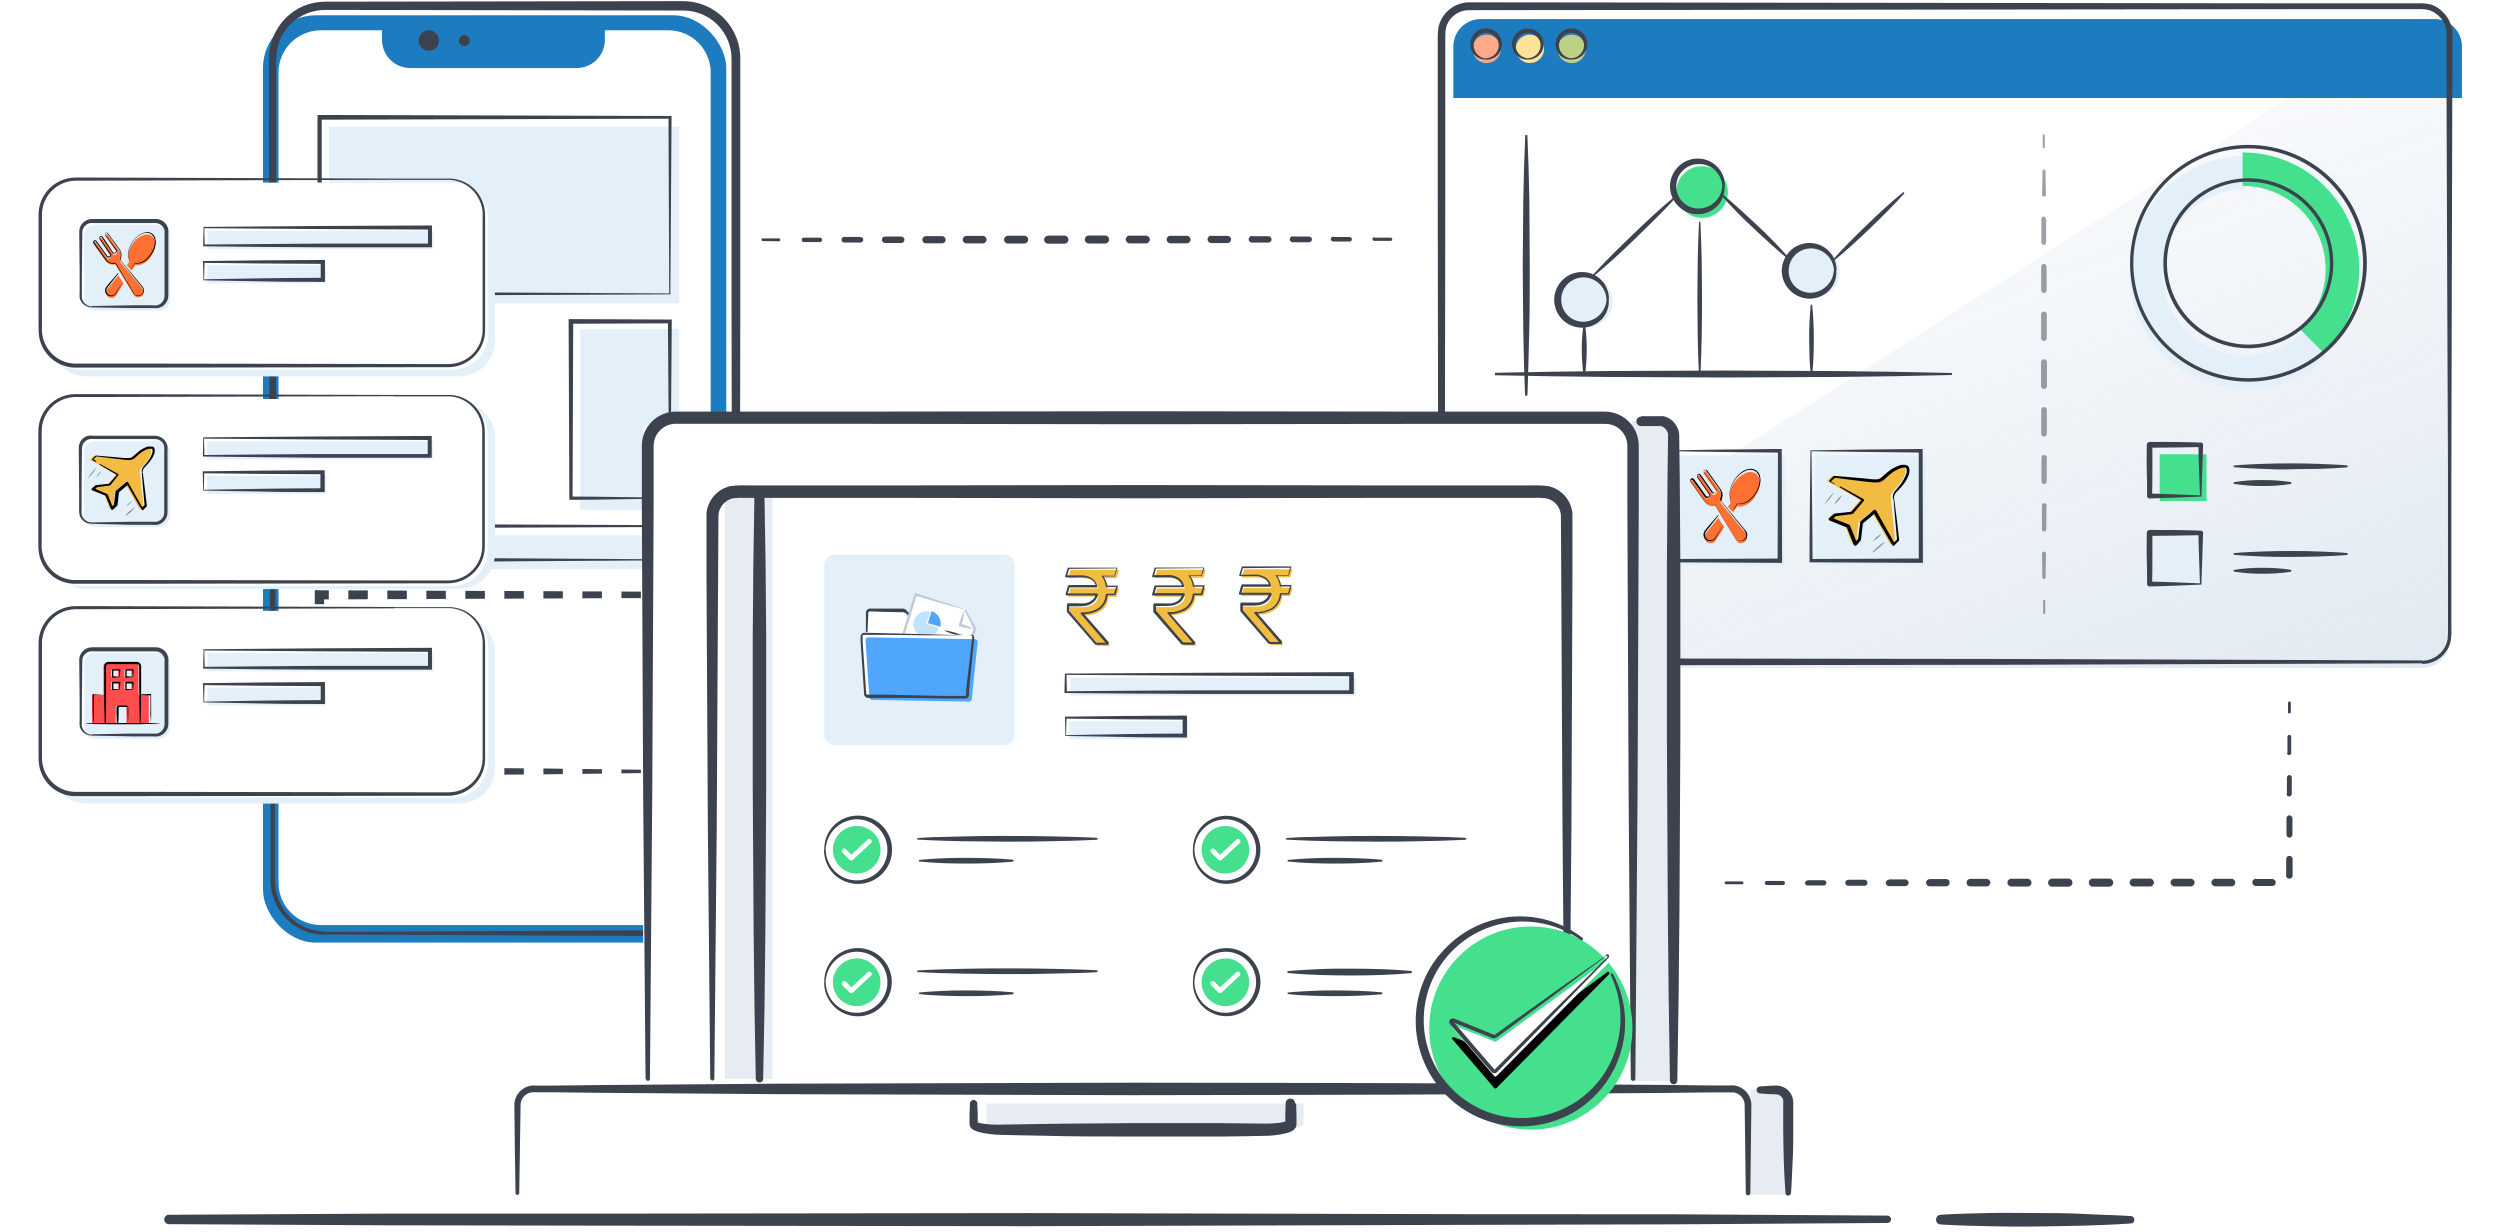 <svg xmlns="http://www.w3.org/2000/svg" xmlns:xlink="http://www.w3.org/1999/xlink" width="420" height="207" viewBox="0 0 420 207">
    <defs>
        <linearGradient id="vxpg6hwqda" x1="28.453%" x2="108.4%" y1="13.524%" y2="148.876%">
            <stop offset="0%" stop-color="#ABC1DA" stop-opacity="0"/>
            <stop offset="100%" stop-color="#ABC1DA"/>
        </linearGradient>
        <linearGradient id="rx6pw11mlb" x1="17.626%" x2="124.623%" y1="-2638.26%" y2="-2957.682%">
            <stop offset="0%" stop-color="#ABC1DA" stop-opacity="0"/>
            <stop offset="100%" stop-color="#ABC1DA"/>
        </linearGradient>
        <linearGradient id="orpb57fp4c" x1="22.735%" x2="116.513%" y1="-1245.205%" y2="-1426.274%">
            <stop offset="0%" stop-color="#ABC1DA" stop-opacity="0"/>
            <stop offset="100%" stop-color="#ABC1DA"/>
        </linearGradient>
        <filter id="bpkcn63ujd" width="175.6%" height="202%" x="-37.8%" y="-40.8%" filterUnits="objectBoundingBox">
            <feOffset dy="2" in="SourceAlpha" result="shadowOffsetOuter1"/>
            <feGaussianBlur in="shadowOffsetOuter1" result="shadowBlurOuter1" stdDeviation="3"/>
            <feColorMatrix in="shadowBlurOuter1" values="0 0 0 0 0 0 0 0 0 0 0 0 0 0 0 0 0 0 0.3 0"/>
        </filter>
        <path id="bn0zfy2cje" d="M270 161.33L251.31 175c-.065.036-.145.036-.21 0l-6.84-2.75c-.095-.041-.206-.01-.266.074-.06.084-.054.2.016.276l7.05 8.22c.08.1.32 0 .32 0l18.95-19.16c.091-.091.091-.239 0-.33-.091-.091-.239-.091-.33 0z"/>
    </defs>
    <g fill="none" fill-rule="evenodd">
        <g>
            <g transform="translate(-926 -633) translate(926 633)">
                <path d="M0 0H420V206H0z"/>
                <path fill="#FFF" fill-rule="nonzero" d="M409 113.21H248.78c-1.224.003-2.4-.482-3.266-1.347-.867-.865-1.354-2.039-1.354-3.263V7.66c.006-2.548 2.072-4.61 4.62-4.61H409c2.546 0 4.61 2.064 4.61 4.61V108.6c.005 1.224-.479 2.4-1.344 3.266-.866.865-2.042 1.35-3.266 1.344z"/>
                <g fill="url(#vxpg6hwqda)" fill-rule="nonzero" opacity=".5" transform="translate(242 2)">
                    <path d="M164.91 110.24H4.73c-1.223.003-2.398-.482-3.263-1.347-.865-.865-1.35-2.04-1.347-3.263L164.91.08c1.223 0 2.395.486 3.26 1.35.864.865 1.35 2.037 1.35 3.26v100.94c.003 1.223-.482 2.398-1.347 3.263-.865.865-2.04 1.35-3.263 1.347z"/>
                </g>
                <path fill="#1D7CBF" fill-rule="nonzero" d="M244.16 16.46V7.81c.006-2.548 2.072-4.61 4.62-4.61H409c2.546 0 4.61 2.064 4.61 4.61v8.65H244.16z"/>
                <circle cx="249.76" cy="8.21" r="2.39" fill="#FFA88A" fill-rule="nonzero"/>
                <circle cx="257.02" cy="8.21" r="2.39" fill="#FFE197" fill-rule="nonzero"/>
                <circle cx="264.04" cy="8.21" r="2.39" fill="#BDD184" fill-rule="nonzero"/>
                <path fill="#3C424E" fill-rule="nonzero" d="M264 10c-.678.047-1.346-.184-1.85-.64-.508-.484-.806-1.148-.83-1.85-.005-.716.274-1.405.777-1.915.502-.51 1.187-.8 1.903-.805.72.012 1.406.306 1.91.82.495.51.762 1.2.74 1.91-.02.68-.312 1.325-.81 1.79-.497.466-1.16.714-1.84.69zm0-.22c1.206-.054 2.148-1.063 2.12-2.27-.069-1.121-.996-1.997-2.12-2-.545 0-1.068.211-1.46.59-.388.386-.616.903-.64 1.45-.003 1.188.915 2.176 2.1 2.26v-.03zM256.7 10c-.675.044-1.338-.187-1.84-.64-.516-.477-.825-1.138-.86-1.84-.023-1.098.63-2.098 1.644-2.52 1.014-.422 2.183-.18 2.946.61.495.51.762 1.2.74 1.91-.044 1.41-1.22 2.52-2.63 2.48zm0-.22c1.211-.043 2.16-1.059 2.12-2.27-.076-1.106-.996-1.965-2.105-1.965s-2.029.859-2.105 1.965c-.024 1.198.895 2.205 2.09 2.29v-.02zM249.67 10c-.675.044-1.338-.187-1.84-.64-.795-.748-1.05-1.906-.643-2.918.407-1.012 1.392-1.672 2.483-1.662.723.011 1.412.306 1.92.82.49.505.757 1.185.74 1.889-.017.703-.316 1.37-.83 1.851-.496.46-1.154.705-1.83.68V10zm0-.22c.592-.024 1.15-.283 1.55-.72.384-.423.588-.979.57-1.55-.064-1.124-.994-2.002-2.12-2-.542.001-1.061.213-1.45.59-.392.383-.621.902-.64 1.45-.02 1.196.897 2.2 2.09 2.29v-.06z"/>
                <path fill="#3C424E" fill-rule="nonzero" d="M406.91 111.44l-68.9.24-68.9.09h-21.54c-.77.045-1.541-.026-2.29-.21-.776-.226-1.488-.63-2.08-1.18-.592-.555-1.047-1.24-1.33-2-.138-.381-.232-.777-.28-1.18V67.35l-.05-34.45V7.06c-.026-.758 0-1.516.08-2.27.45-2.538 2.652-4.391 5.23-4.4l137.8.17h21.53c.763-.046 1.528.025 2.27.21.73.255 1.39.676 1.93 1.23.588.552 1.034 1.238 1.3 2 .15.346.258.708.32 1.08V10.52L411.91 45l-.08 34.45v25.84c.031.73.008 1.463-.07 2.19-.123.752-.429 1.463-.89 2.07-.91 1.246-2.357 1.987-3.9 2l-.06-.11zm0-.44c1.383-.003 2.683-.664 3.5-1.78.414-.541.685-1.177.79-1.85.066-.701.086-1.406.06-2.11V79.42L411.12 45 411 10.52v-4.3c.02-.333.02-.667 0-1-.033-.321-.107-.637-.22-.94-.221-.604-.585-1.146-1.06-1.58-.463-.464-1.033-.808-1.66-1-.655-.153-1.33-.207-2-.16h-21.53l-137.8.17c-1.241.016-2.405.607-3.15 1.6-.376.494-.62 1.076-.71 1.69-.066.664-.086 1.333-.06 2v25.84l-.05 34.45V107.05c.033.312.107.618.22.91.197.596.541 1.132 1 1.56.456.437 1.012.757 1.62.93.654.159 1.329.216 2 .17h21.54l68.9.09 68.9.24-.03.05z"/>
                <path fill="#E3EFF9" fill-rule="nonzero" d="M257.07 76.51h18.46V95h-18.46V76.51zm24.29 0h18.46V95h-18.46V76.51zm23.67 0h18.46V95H305l.03-18.49z"/>
                <path fill="#3C424E" fill-rule="nonzero" d="M256.2 75.66l9.22-.14 9.32-.09h.3v.31l.05 18.46v.36h-.36l-18.46-.09H256v-.27c0-6.2.15-12.42.2-18.54zm.17.15c.06 6.18.17 12.29.18 18.37l-.26-.27 18.46-.08-.36.35.05-18.46.31.31-9.14-.1-9.24-.12zM280.49 75.66l9.22-.14 9.32-.09h.3v.31l.06 18.46v.36H299l-18.46-.09h-.27v-.27c.05-6.2.17-12.42.22-18.54zm.18.15c.05 6.18.16 12.29.18 18.37l-.27-.27 18.42-.07-.36.35.06-18.46.3.31-9.14-.1-9.19-.13zM304.16 75.66l9.22-.14 9.32-.09h.3v.31l.05 18.46v.36h-.35l-18.47-.09H304v-.27c0-6.2.1-12.42.16-18.54zm.17.15c.05 6.18.17 12.29.18 18.37l-.27-.27 18.47-.08-.36.35V75.72l.31.31-9.15-.1-9.18-.12zM256.6 22.69c.16 3.65.27 7.29.33 10.94l.07 10.95c0 3.64 0 7.29-.09 10.94-.09 3.65-.16 7.29-.3 10.94h-.4c-.14-3.65-.25-7.29-.3-10.94-.05-3.65-.06-7.3-.09-10.94l.09-10.95c.06-3.65.17-7.29.33-10.94h.36z"/>
                <circle cx="266.57" cy="50.68" r="4.34" fill="#E3EFF9" fill-rule="nonzero"/>
                <circle cx="304.72" cy="45.69" r="4.34" fill="#E3EFF9" fill-rule="nonzero"/>
                <circle cx="285.94" cy="32.26" r="4.34" fill="#44E08D" fill-rule="nonzero"/>
                <path fill="#3C424E" fill-rule="nonzero" d="M327.92 63c-6.393.16-12.79.27-19.19.33l-19.19.09-19.2-.09c-6.387-.053-12.783-.15-19.19-.29v-.41c6.4-.14 12.797-.24 19.19-.3l19.2-.08 19.19.09c6.4.06 12.797.167 19.19.32V63zM270.27 50.35c.08 1.189-.327 2.36-1.13 3.24-.843.897-2.009 1.423-3.24 1.46-1.93.047-3.69-1.095-4.433-2.876-.743-1.78-.317-3.835 1.073-5.174.897-.872 2.11-1.342 3.36-1.3 1.204.026 2.348.534 3.175 1.41.827.875 1.268 2.046 1.225 3.25l-.03-.01zm-.37 0c-.087-2.132-1.867-3.8-4-3.75-1.475.05-2.783.962-3.341 2.328-.56 1.365-.265 2.932.751 4.002.688.693 1.614 1.097 2.59 1.13 2.1.006 3.848-1.615 4-3.71z"/>
                <path fill="#3C424E" fill-rule="nonzero" d="M266.29 54.55c.192 1.365.286 2.742.28 4.12.003 1.374-.084 2.747-.26 4.11H266c-.176-1.363-.263-2.736-.26-4.11-.006-1.378.088-2.755.28-4.12h.27zM289.72 31.3c.077 1.19-.335 2.36-1.14 3.24-.842.9-2.009 1.425-3.24 1.46-1.26.016-2.474-.471-3.373-1.353-.899-.883-1.41-2.087-1.417-3.347.02-1.268.542-2.475 1.45-3.36.899-.87 2.11-1.338 3.36-1.3 1.222.032 2.379.554 3.21 1.45.812.867 1.243 2.023 1.2 3.21h-.05zm-.37 0c-.052-1.04-.507-2.02-1.27-2.73-.75-.675-1.732-1.034-2.74-1-2.06 0-3.73 1.67-3.73 3.73s1.67 3.73 3.73 3.73c2.1.006 3.848-1.615 4-3.71l.01-.02zM285.66 37.26c.107 2.133.18 4.26.22 6.38l.06 6.38c0 4.26-.05 8.51-.26 12.76h-.27c-.21-4.25-.23-8.5-.25-12.76l.06-6.38c.04-2.12.113-4.247.22-6.38h.22zM308.49 45.48c.086 1.19-.323 2.362-1.13 3.24-.843.897-2.009 1.423-3.24 1.46-1.26.016-2.474-.471-3.373-1.353-.899-.883-1.41-2.087-1.417-3.347.018-1.264.531-2.47 1.43-3.36.902-.863 2.112-1.331 3.36-1.3 1.222.032 2.379.554 3.21 1.45.812.867 1.243 2.023 1.2 3.21h-.04zm-.37 0c-.087-2.132-1.867-3.8-4-3.75-2.02.07-3.621 1.729-3.62 3.75-.017.958.342 1.884 1 2.58.681.697 1.606 1.102 2.58 1.13 2.1.006 3.848-1.615 4-3.71h.04zM304.44 51.18c.193 1.927.286 3.863.28 5.8 0 1.94-.05 3.87-.26 5.8h-.27c-.21-1.93-.23-3.86-.25-5.8-.015-1.937.075-3.873.27-5.8h.23z"/>
                <path fill="#3C424E" fill-rule="nonzero" d="M267.42 46.38c2.17-2.41 4.5-4.66 6.82-6.91 2.32-2.25 4.7-4.45 7.19-6.53l.18.19c-2.19 2.39-4.51 4.64-6.83 6.9-2.32 2.26-4.71 4.45-7.21 6.51l-.15-.16zM307.86 43.7c1.82-2.07 3.8-4 5.77-5.91 1.97-1.91 4-3.78 6.14-5.53l.19.19c-1.84 2.06-3.82 4-5.79 5.9-1.97 1.9-4 3.78-6.16 5.51l-.15-.16zM300.46 43.58c-2-1.63-3.94-3.42-5.85-5.21-1.91-1.79-3.74-3.64-5.48-5.6l.19-.2c2 1.66 3.93 3.45 5.84 5.23 1.91 1.78 3.74 3.65 5.46 5.62l-.16.16z"/>
                <path d="M280.85 75.85H298.85V93.85H280.85z"/>
                <path fill="#FF7133" fill-rule="nonzero" d="M288.69 87l-2.14 2.6c-.174.228-.246.518-.2.801.044.284.204.536.44.699.17.11.368.165.57.16h.21c.284-.058.532-.227.69-.47l1.38-2.21M291.18 86.07l.66-1c.274.049.556.049.83 0 .91-.226 1.688-.81 2.16-1.62.48-.628.769-1.382.83-2.17.098-.644-.153-1.291-.66-1.7-.549-.353-1.246-.38-1.82-.07-.723.321-1.34.842-1.78 1.5-.62.787-.914 1.782-.82 2.78 0 .19.22.58.15.76l-.47.57"/>
                <path fill="#FF7133" fill-rule="nonzero" d="M289.13 84.56c-.12-.15-.13-.22 0-.47.234-.51.177-1.105-.15-1.56l-2.29-3.19c-.042-.096-.138-.158-.243-.156-.104.002-.198.066-.237.164-.039.097-.015.209.06.282l2.09 2.92s.2.25-.13.47c-.33.22-.47.1-.53 0l-2.08-3c-.048-.088-.143-.14-.243-.135-.1.005-.188.068-.226.161-.038.093-.019.2.049.274l2 2.92c0 .08.1.25-.16.42-.26.17-.44.09-.5 0l-2.09-2.92c-.089-.087-.227-.099-.33-.028-.102.07-.14.204-.09.318l2.28 3.18c.322.613 1.013.937 1.69.79.19 0 .09 0 .22.11l3.46 5.69c.144.23.381.387.65.43.063.01.127.01.19 0 .552 0 1-.448 1-1-.002-.224-.076-.441-.21-.62l-4.18-5.05z"/>
                <path fill="#000" fill-rule="nonzero" d="M288.71 86.6c-.47.62-.95 1.23-1.44 1.84-.23.3-.51.6-.71.9-.192.306-.192.694 0 1 .202.307.568.465.93.4.176-.026.342-.099.48-.21.134-.13.249-.278.34-.44.42-.66.85-1.31 1.28-2v.05c-.39.67-.79 1.34-1.2 2-.088.184-.21.35-.36.49-.16.135-.353.221-.56.25-.212.035-.429.015-.63-.06-.197-.082-.364-.221-.48-.4-.235-.366-.235-.834 0-1.2.24-.34.5-.62.75-.92.5-.6 1-1.19 1.52-1.77l.08.07zM291.16 85.69l.64-1.07c.65.078 1.307-.09 1.84-.47.552-.397 1.015-.905 1.36-1.49.35-.547.56-1.172.61-1.82.086-.638-.172-1.274-.68-1.67-.565-.319-1.255-.319-1.82 0-.587.286-1.098.708-1.49 1.23-.408.51-.707 1.1-.88 1.73-.081.327-.115.664-.1 1 .01.16.043.32.1.47.066.165.087.344.06.52l-.48.57.47-.58c.05-.29-.19-.61-.19-1-.024-.336.006-.674.09-1 .17-.65.47-1.258.88-1.79.374-.526.863-.96 1.43-1.27.31-.16.651-.256 1-.28.352-.03.703.059 1 .25.304.184.532.472.64.81.102.323.143.662.12 1-.05.677-.278 1.329-.66 1.89-.338.585-.79 1.095-1.33 1.5-.56.395-1.253.556-1.93.45h.05l-.68 1s-.06.03-.05.02z"/>
                <path fill="#000" fill-rule="nonzero" d="M289.23 84.35l-.12-.14c-.054-.06-.092-.132-.11-.21-.015-.073-.015-.147 0-.22.057-.129.1-.263.13-.4.056-.277.035-.564-.06-.83-.117-.259-.269-.501-.45-.72l-.5-.69-1-1.4-.51-.69c-.022-.052-.064-.093-.117-.114-.053-.02-.111-.02-.163.004-.048.023-.085.066-.1.117-.015.052-.008.107.02.153.009.019.009.041 0 .06l2.1 2.92.08.11h-.14l.05-.12c.073.097.096.224.06.34-.045.102-.118.188-.21.25-.088.057-.187.095-.29.11-.118.02-.24-.02-.32-.11l-1.31-1.86-.65-.93c-.047-.075-.1-.145-.16-.21-.059-.034-.131-.034-.19 0-.063.028-.102.091-.1.16-.009.03-.009.06 0 .09l.08.11 1.31 1.87.65.93c.079.09.115.21.1.33-.035.112-.11.208-.21.27-.086.063-.185.108-.29.13-.128.024-.259-.017-.35-.11l-1.28-1.77-.64-.9-.16-.22c-.031-.054-.088-.088-.15-.09-.061.002-.117.036-.145.09-.03.053-.027.118.005.17.008.026.008.054 0 .08l1.67 2.35.42.59c.126.199.277.38.45.54.364.295.844.406 1.3.3h.11c.019-.009.041-.009.06 0l.05.06 1.93 3.19 1 1.6.48.8c.14.263.389.45.68.51.356.05.71-.096.93-.38.22-.29.25-.68.08-1-.07-.163-.154-.32-.25-.47l-.36-.43-.72-.87-2.69-3.35zm-.11-.23l2.88 3.5.72.86.36.43c.127.14.24.29.34.45.188.357.16.789-.07 1.12-.242.327-.65.486-1.05.41-.325-.062-.605-.268-.76-.56l-.48-.8-1-1.59-1.94-3.19v-.05c.07 0 0 0 0 0H288c-.5.118-1.027 0-1.43-.32-.182-.167-.343-.355-.48-.56l-.42-.59-1.67-2.37c-.06-.109-.06-.241 0-.35.06-.11.174-.18.3-.18.123 0 .237.065.3.17l.16.22.64.89 1.27 1.78c.08.1.26 0 .4 0s.19-.21.07-.35l-.65-.94-1.3-1.87-.09-.12c-.016-.059-.016-.121 0-.18.006-.127.083-.24.199-.292.116-.053.251-.037.351.042.07.072.13.152.18.24l.66.94 1.3 1.86c.1.11.29.06.43 0 .068-.045.124-.107.16-.18.028-.064.028-.136 0-.2l-.08-.11h.15l-.06.11-2.09-2.93c-.05-.076-.065-.169-.042-.257.023-.087.082-.161.162-.203.163-.08.36-.012.44.15l.5.7 1 1.4.5.7c.18.225.329.474.44.74.1.279.12.58.06.87-.033.14-.076.277-.13.41-.019.065-.019.135 0 .2-.036-.006-.074-.006-.11 0z"/>
                <path d="M304.03 77.11H321.96V95.04H304.03z"/>
                <path fill="#F2BB41" fill-rule="nonzero" d="M317.65 83.73l.74 7-.78.78-3.2-5.59-2.18 1.85-.33 2.84-.7.79-1.2-3-3-1.2.79-.7 2.84-.33 1.89-2.17-5.59-3.19.78-.78 7 .73c.44.042.874-.112 1.19-.42 3-2.87 4.06-1.87 4.06-1.87s1 1.05-1.88 4.05c-.315.32-.472.763-.43 1.21z"/>
                <path fill="#000" fill-rule="nonzero" d="M306.49 84.77c.112-.204.235-.4.37-.59.124-.195.261-.382.41-.56.278-.359.586-.693.92-1-.236.398-.5.78-.79 1.14-.14.18-.28.35-.44.52-.16.17-.31.34-.49.5l.02-.01zM308.21 84.69c.061-.143.135-.28.22-.41.081-.13.171-.253.27-.37.187-.247.401-.472.64-.67.02-.015.05-.015.07 0-.134.277-.298.54-.49.78-.1.12-.2.24-.3.34-.11.114-.226.221-.35.32l-.06.01zM314.51 92.8c.15-.18.32-.34.48-.5l.52-.46c.351-.298.722-.572 1.11-.82.022-.013.048-.013.07 0-.303.362-.638.697-1 1-.18.15-.36.3-.55.43-.184.144-.378.274-.58.39h-.05v-.04zM314.64 90.9c.09-.126.19-.243.3-.35.103-.111.213-.215.33-.31.236-.203.494-.377.77-.52h.06c-.19.244-.409.466-.65.66-.114.101-.234.195-.36.28-.128.086-.261.163-.4.23-.014.01-.033.014-.05.01z" opacity=".4"/>
                <path fill="#000" fill-rule="nonzero" d="M308.12 81.31l-.77-.4c-.027-.013-.047-.036-.057-.064-.01-.029-.007-.06.007-.086l.75-.81c.038-.016.082-.016.12 0 1.59.12 3.17.25 4.76.4l1.18.12.6.06H315.28c.33-.007.644-.14.88-.37.3-.27.59-.55.91-.8.635-.545 1.373-.956 2.17-1.21.22-.054.445-.078.67-.07.122.009.243.032.36.07.063.018.124.045.18.08l.1.07c.036.035.066.076.09.12.12.216.172.464.15.71-.009.221-.05.44-.12.65-.136.393-.324.767-.56 1.11-.11.17-.23.34-.35.5l-.39.47c-.26.3-.56.59-.82.86-.244.275-.373.633-.36 1 .006.027 0 .056-.018.077-.018.022-.044.034-.072.033-.05-.004-.091-.04-.1-.09-.058-.431.061-.868.33-1.21.27-.32.53-.59.76-.91.5-.592.89-1.27 1.15-2 .132-.32.132-.68 0-1l-.12-.05h-.22c-.172-.01-.345.01-.51.06-.718.244-1.38.628-1.95 1.13-.31.25-.59.52-.88.78-.337.335-.795.52-1.27.51-.107.006-.213.006-.32 0h-.3l-.59-.07-1.19-.13c-1.58-.18-3.15-.39-4.73-.6h.12l-.8.75v-.18l.74.46c.03.03.03.08 0 .11-.025.013-.054.01-.076-.007-.022-.018-.031-.046-.024-.073z"/>
                <path fill="#000" fill-rule="nonzero" d="M318.21 83.71l.44 3.48c.14 1.16.28 2.33.41 3.49.01.058-.008.118-.05.16l-.77.79c-.084.079-.216.079-.3 0-1.09-1.85-2.16-3.7-3.23-5.56l.4.07-2.22 1.86.09-.17-.33 2.84c-.009.056-.033.108-.07.15l-.7.79c-.109.105-.281.105-.39 0-.027-.03-.05-.064-.07-.1l-1.19-3 .15.15-3-1.21c-.123-.059-.18-.203-.13-.33.011-.038.036-.07.07-.09l.79-.7c.038-.03.083-.05.13-.06l2.84-.3-.08.03 1.88-2.15v.27l-3.78-2.26c-.018-.017-.028-.04-.028-.065s.01-.048.028-.065c.034-.03.086-.03.12 0l3.87 2.12c.084.048.115.154.07.24l-1.83 2.2c-.033.038-.08.063-.13.07l-2.84.36.13-.06-.78.71-.07-.42 3 1.19c.065.027.119.077.15.14l1.21 3-.46-.08.7-.79-.07.15.34-2.84c.002-.067.036-.13.09-.17l2.19-1.84c.104-.098.266-.098.37 0 1.06 1.86 2.12 3.73 3.16 5.61h-.34l.79-.77-.06.16c-.11-1.16-.22-2.33-.32-3.5l-.29-3.5c-.003-.02.003-.04.017-.056.013-.015.033-.024.053-.024.028.016.044.048.04.08z"/>
                <path fill="#E3EFF9" fill-rule="nonzero" d="M377.34 59.77c-7.732 0-14-6.268-14-14s6.268-14 14-14v-5.58c-8.832.007-16.569 5.92-18.894 14.44-2.325 8.52 1.336 17.544 8.94 22.036 7.604 4.492 17.274 3.343 23.614-2.806l-4-4c-2.593 2.504-6.055 3.906-9.66 3.91z"/>
                <path fill="#44E08D" fill-rule="nonzero" d="M396.35 45.2c0-10.82-8.77-19.59-19.59-19.59v5.61c5.702.022 10.82 3.5 12.94 8.794 2.121 5.293.82 11.343-3.29 15.296l4 4c3.818-3.699 5.963-8.794 5.94-14.11z"/>
                <path fill="#3C424E" fill-rule="nonzero" d="M377.74 64.12c-10.985 0-19.89-8.905-19.89-19.89 0-10.985 8.905-19.89 19.89-19.89 10.985 0 19.89 8.905 19.89 19.89-.011 10.98-8.91 19.879-19.89 19.89zm0-39.19c-7.81-.016-14.86 4.676-17.86 11.886-3 7.211-1.358 15.519 4.159 21.047 5.516 5.528 13.82 7.187 21.038 4.202C392.293 59.08 397 52.04 397 44.23c-.011-10.639-8.621-19.267-19.26-19.3z"/>
                <path fill="#3C424E" fill-rule="nonzero" d="M377.74 58.51c-5.778.008-10.99-3.466-13.207-8.801-2.217-5.336-1-11.481 3.082-15.57 4.083-4.088 10.227-5.313 15.565-3.104 5.339 2.21 8.82 7.417 8.82 13.195-.005 7.877-6.383 14.263-14.26 14.28zm0-28c-7.56 0-13.69 6.13-13.69 13.69s6.13 13.69 13.69 13.69 13.69-6.13 13.69-13.69c-.022-7.547-6.143-13.655-13.69-13.66v-.03z"/>
                <path fill="#44E08D" fill-rule="nonzero" d="M362.83 76.32H370.69V84.18H362.83z"/>
                <path fill="#3C424E" fill-rule="nonzero" d="M369.83 83.42c-2.78.13-5.73.26-8.7.32-.109.003-.214-.038-.293-.113-.079-.075-.124-.178-.127-.287 0-1.44 0-2.87-.05-4.31-.05-1.44 0-2.86 0-4.3 0-.27.22-.49.49-.49 2.87 0 5.73 0 8.6.11.206.005.37.174.37.38-.07 2.94-.21 5.86-.29 8.69zm-.24-.21c-.08-2.9-.22-5.72-.26-8.49l.38.39c-2.87.07-5.73.08-8.6.11l.49-.5v4.3c0 1.43 0 2.87-.05 4.31l-.42-.42c2.74.09 5.52.17 8.46.3z"/>
                <path fill="#E3EFF9" fill-rule="nonzero" d="M362.42 90.71H370.88V99.17H362.42z"/>
                <path fill="#3C424E" fill-rule="nonzero" d="M369.83 98.21c-2.78.13-5.73.26-8.7.31-.11.005-.216-.034-.296-.11-.08-.075-.124-.18-.124-.29 0-1.43 0-2.86-.05-4.3s0-2.87 0-4.3c0-.27.22-.49.49-.49 2.87 0 5.73 0 8.6.12.206.005.37.174.37.38-.07 2.94-.21 5.85-.29 8.68zm-.24-.2c-.08-2.9-.22-5.71-.26-8.48l.38.38c-2.87.07-5.73.09-8.6.12l.49-.5v4.3c0 1.43 0 2.87-.05 4.3l-.42-.42c2.74.04 5.52.17 8.46.29v.01zM375.35 78.2c1.57-.15 3.15-.21 4.73-.27 1.58-.06 3.15-.08 4.73-.08 1.58 0 3.15 0 4.73.08 1.58.08 3.15.11 4.73.25.044.002.086.023.114.057.029.034.042.079.036.123 0 .085-.066.155-.15.16-1.58.13-3.16.2-4.73.25-1.57.05-3.16 0-4.73.07-1.57.07-3.16 0-4.73-.07-1.57-.07-3.16-.13-4.73-.28-.079-.01-.136-.08-.13-.16.005-.07.06-.125.13-.13zM375.35 81c1.563-.256 3.146-.373 4.73-.35 1.583-.014 3.164.096 4.73.33.045.007.086.033.112.07.027.038.037.085.028.13-.012.072-.068.128-.14.14-1.566.234-3.147.344-4.73.33-1.584.015-3.166-.106-4.73-.36-.04-.005-.075-.026-.098-.058-.023-.033-.03-.073-.022-.112.011-.061.059-.109.12-.12zM375.35 92.92c1.57-.15 3.15-.21 4.73-.27 1.58-.06 3.15-.08 4.73-.08 1.58 0 3.15 0 4.73.08 1.58.08 3.15.11 4.73.25.044.002.086.023.114.057.029.034.042.079.036.123 0 .085-.066.155-.15.16-1.58.13-3.16.2-4.73.25-1.57.05-3.16.05-4.73.07-1.57.02-3.16 0-4.73-.07-1.57-.07-3.16-.13-4.73-.28-.079-.01-.136-.08-.13-.16.005-.07.06-.125.13-.13zM375.35 95.74c1.563-.256 3.146-.373 4.73-.35 1.583-.014 3.164.096 4.73.33.045.007.086.033.112.07.027.038.037.085.028.13-.012.072-.068.128-.14.14-1.566.234-3.147.344-4.73.33-1.584.015-3.166-.106-4.73-.36-.04-.005-.075-.026-.098-.058-.023-.033-.03-.073-.022-.112.011-.061.059-.109.12-.12z"/>
                <g fill="#3C424E" fill-rule="nonzero" opacity=".5">
                    <path d="M1.53.69v2c0 .1-.08.18-.18.18-.096 0-.175-.075-.18-.17v-2c0-.05.027-.096.07-.121.043-.025.097-.025.14 0 .043.025.07.071.07.121l.08-.01zM1.64 6.71l.07 4c0 .178-.142.325-.32.33-.177 0-.32-.143-.32-.32l.07-4c0-.138.112-.25.25-.25.134 0 .245.106.25.24zM1.75 14.74v4c0 .22-.18.4-.4.4-.22 0-.4-.18-.4-.4v-4c0-.199.161-.36.36-.36.199 0 .36.161.36.36h.08zM1.83 22.77v4c0 .249-.201.45-.45.45-.25 0-.455-.2-.46-.45v-4c0-.243.197-.44.44-.44s.44.197.44.44h.03zM1.86 30.8v4c.003.128-.047.252-.138.342-.09.091-.214.14-.342.138-.128.003-.252-.047-.342-.138-.091-.09-.14-.214-.138-.342v-4c0-.124.05-.242.138-.329.089-.086.208-.134.332-.131.126-.005.25.04.342.127.092.086.145.207.148.333zM1.89 38.84v4c0 .276-.224.5-.5.5s-.5-.224-.5-.5v-4c0-.276.224-.5.5-.5s.5.224.5.5zM1.87 46.87v4c0 .26-.21.47-.47.47s-.47-.21-.47-.47v-4c-.003-.128.047-.252.138-.342.09-.091.214-.14.342-.138.265 0 .48.215.48.48h-.02zM1.85 54.9v4c0 .116-.047.227-.13.308-.082.08-.194.125-.31.122-.24 0-.435-.19-.44-.43v-4c0-.254.206-.46.46-.46s.46.206.46.46h-.04zM1.79 62.93v4c0 .204-.166.37-.37.37s-.37-.166-.37-.37v-4c0-.108.043-.211.12-.286.078-.076.182-.117.29-.114.107-.003.21.038.286.114.076.076.117.18.114.286h-.07zM1.72 71l-.07 4c.003.072-.025.141-.076.19-.052.05-.123.076-.194.07-.144 0-.26-.116-.26-.26l-.06-4c0-.182.148-.33.33-.33.182 0 .33.148.33.33zM1.59 79v2c0 .094-.076.17-.17.17-.094 0-.17-.076-.17-.17v-2c-.003-.055.017-.108.055-.148.038-.04.09-.062.145-.062.11 0 .2.09.2.2l-.06.01z" transform="translate(342 22)"/>
                </g>
                <rect width="77.83" height="155.79" x="44.18" y="2.57" fill="#1D7CBF" fill-rule="nonzero" rx="8.87"/>
                <path fill="#3C424E" fill-rule="nonzero" d="M72.05 5.09c-.697-.004-1.327.412-1.596 1.055-.27.642-.125 1.384.366 1.878s1.232.643 1.876.377c.644-.266 1.064-.893 1.064-1.59 0-.946-.764-1.714-1.71-1.72zM78 5.89c-.508 0-.92.412-.92.92s.412.92.92.92.92-.412.92-.92-.412-.92-.92-.92z"/>
                <path fill="#FFF" fill-rule="nonzero" d="M112.29 5.09h-10.67V6.7c0 1.254-.498 2.458-1.385 3.345s-2.09 1.385-3.345 1.385h-28c-2.604-.011-4.71-2.125-4.71-4.73V5.09H53.9c-3.927 0-7.11 3.183-7.11 7.11v136.1c0 3.927 3.183 7.11 7.11 7.11h58.39c3.927 0 7.11-3.183 7.11-7.11V12.2c0-3.927-3.183-7.11-7.11-7.11z"/>
                <g fill="url(#rx6pw11mlb)" fill-rule="nonzero" opacity=".5" transform="translate(44 68)">
                    <path d="M74.4 87.64H2.25C1.11 87.64.18 86 .18 83.98L74.4.16c1.14 0 2.07 1.64 2.07 3.67V84c.01 2-.92 3.64-2.07 3.64z"/>
                </g>
                <path fill="#E3EFF9" fill-rule="nonzero" d="M55.24 21.29H114.11V50.96H55.24zM55.24 89.93H114.11V95.62H55.24z"/>
                <path fill="#3C424E" fill-rule="nonzero" d="M112.81 128.02L112.8 129.6 112.8 129.82 112.53 129.82 110.95 129.84 110.95 129.35 112.53 129.37 112.26 129.6 112.25 128.02zM107.67 129.88L104.4 129.93 104.4 129.27 107.67 129.31zM101.12 129.97L97.84 130.01 97.84 129.19 101.12 129.23zM94.56 130.05L91.29 130.09 91.29 129.1 94.56 129.15zM88.01 130.12L84.73 130.14 84.73 129.05 88.01 129.08zM81.46 130.16L78.18 130.19 78.18 129.01 81.46 129.03zM74.9 130.21L71.63 130.24 71.63 128.96 74.9 128.98zM68.35 130.26L65.07 130.28 65.07 128.91 68.35 128.94zM61.79 130.3L58.52 130.31 58.52 128.89 61.79 128.9zM55.24 130.31L53.66 130.32 52.94 130.32 52.94 129.6 52.94 128.02 54.39 128.02 54.38 129.6 53.66 128.88 55.24 128.88zM52.93 125.08L52.92 122.13 54.4 122.13 54.39 125.08zM52.92 119.18L52.91 116.24 54.42 116.24 54.41 119.18zM52.9 113.29L52.89 110.35 54.43 110.35 54.42 113.29zM52.89 107.4L52.88 104.45 54.45 104.45 54.44 107.4zM52.88 101.51L52.88 99.93 52.89 99.15 53.66 99.16 55.24 99.16 55.24 100.7 53.66 100.71 54.44 99.93 54.45 101.51zM58.52 99.18L61.79 99.19 61.79 100.67 58.52 100.69zM65.07 99.2L68.35 99.22 68.35 100.65 65.07 100.66zM71.63 99.23L74.9 99.25 74.9 100.62 71.63 100.63zM78.18 99.26L81.46 99.28 81.46 100.59 78.18 100.6zM84.73 99.29L88.01 99.3 88.01 100.56 84.73 100.58zM91.29 99.32L94.56 99.33 94.56 100.53 91.29 100.55zM97.84 99.35L101.12 99.36 101.12 100.5 97.84 100.52zM104.4 99.38L107.67 99.39 107.67 100.48 104.4 100.49zM110.95 99.41L112.53 99.42 113.05 99.42 113.04 99.93 113.03 101.51 112.03 101.51 112.02 99.93 112.53 100.45 110.95 100.46zM113 104.45L112.98 107.4 112.08 107.4 112.05 104.45zM112.96 110.35L112.93 113.29 112.13 113.29 112.1 110.35zM112.91 116.24L112.88 119.18 112.17 119.18 112.15 116.24zM112.86 122.13L112.83 125.08 112.22 125.08 112.2 122.13z"/>
                <path fill="#E3EFF9" fill-rule="nonzero" d="M97.49 55.26H114.1V85.62H97.49z"/>
                <path fill="#3C424E" fill-rule="nonzero" d="M112.62 49.45l-58.95.26h-.33V19.32h.39l58.87.17h.22v.22l-.2 29.74zm-.19-.16l-.12-29.57.22.22-58.87.17.39-.39v29.66l-.39-.38 58.77.29zM112.62 94.13l-29.4.19-29.55.11h-.38V88h.38l58.87.23h.16v.15l-.08 5.75zm-.19-.16l-.06-5.6.16.16-58.87.23.39-.39v5.7l-.38-.39 29.33.1 29.43.19zM112.62 83.78c-5.51 0-11.08.19-16.7.19h-.27v-.27L95.53 54v-.39h.39l16.62.07h.32V54l-.24 29.78zm-.19-.16L112.21 54l.32.32-16.62.07.39-.39-.11 29.7-.28-.28c5.46.01 10.96.14 16.52.2z"/>
                <path fill="#3C424E" fill-rule="nonzero" d="M54.62 156.56l56.5-.28h3.53c1.114.004 2.218-.21 3.25-.63 2.076-.86 3.717-2.522 4.55-4.61.412-1.033.62-2.137.61-3.25v-10.6l-.06-28.25-.1-56.5V10.06c.043-2.18-.79-4.287-2.31-5.85-1.518-1.56-3.603-2.44-5.78-2.44l-56.5-.1h-3.62c-1.093-.005-2.176.203-3.19.61-2.046.836-3.668 2.462-4.5 4.51-.405 1.018-.61 2.105-.6 3.2v38.85l-.13 56.5-.1 28.25v14.12c-.051 2.307.82 4.538 2.42 6.2 1.606 1.662 3.819 2.6 6.13 2.6l-.1.05zm0 .49c-2.46.009-4.82-.98-6.54-2.74-1.726-1.76-2.676-4.136-2.64-6.6v-14.12l-.09-28.25-.13-56.5-.05-28.25V10c-.005-1.263.23-2.515.69-3.69C46.791 3.922 48.643 2.008 51 1c1.175-.477 2.432-.722 3.7-.72h3.53l56.5-.09c2.594-.009 5.082 1.032 6.897 2.885 1.816 1.853 2.805 4.361 2.743 6.955v42.38l-.1 56.5v38.84c.005 1.25-.229 2.489-.69 3.65-.949 2.338-2.797 4.197-5.13 5.16-1.16.465-2.4.703-3.65.7h-3.53L54.62 157v.05z"/>
                <path fill="#E3EFF9" fill-rule="nonzero" d="M68.07 67.56h9.08c3.314 0 6 2.686 6 6v19.4c0 3.314-2.686 6-6 6H14.54c-3.314 0-6-2.686-6-6V73.52c0-3.314 2.686-6 6-6l53.53.04z"/>
                <path fill="#FFF" fill-rule="nonzero" d="M66.83 67.05h9.08c3.314 0 6 2.686 6 6v19.4c0 3.314-2.686 6-6 6H13.3c-3.314 0-6-2.686-6-6V73c0-3.314 2.686-6 6-6l53.53.05z"/>
                <path fill="#E3EFF9" fill-rule="nonzero" d="M34.81 74.15H72.76V77.17H34.81zM34.81 79.93H54.73V82.95H34.81zM16 88.53h10.68c1.027 0 1.86-.833 1.86-1.86V76c0-1.027-.833-1.86-1.86-1.86H16c-1.034-.006-1.879.826-1.89 1.86v10.67c0 .499.2.976.555 1.326.356.35.837.542 1.335.534z"/>
                <path fill="#3C424E" fill-rule="nonzero" d="M15.3 87.77l6.81-.12h3.41c.266.022.534.022.8 0 .24-.051.467-.158.66-.31.413-.318.642-.82.61-1.34V75.78c.017-.263.017-.527 0-.79-.049-.229-.148-.444-.29-.63-.288-.377-.735-.598-1.21-.6H15.87c-.266-.02-.534-.02-.8 0-.24.05-.465.152-.66.3-.395.296-.63.757-.64 1.25l-.06 6.82v3.4c-.026.276-.026.554 0 .83.053.256.158.497.31.71.324.432.83.69 1.37.7h-.09zm0 .21c-.617 0-1.2-.283-1.58-.77-.186-.242-.316-.522-.38-.82-.04-.291-.057-.586-.05-.88v-3.4l-.06-6.82c-.015-.649.269-1.268.77-1.68.252-.205.551-.346.87-.41.303-.028.607-.028.91 0H26c1.044.004 1.94.745 2.14 1.77.024.303.024.607 0 .91V86.1c-.002.663-.317 1.286-.85 1.68-.26.194-.561.327-.88.39-.3.024-.6.024-.9 0H22.1L15.3 88v-.02zM34.28 73.64l.06 2.93-.13-.13 9.49-.09 9.49-.07h19l-.33.33v-3l.32.31-18.89-.09-19-.14-.01-.05zm-.13-.17l19-.14 19.07-.09h.31v3.66H53.2l-9.5-.1-9.49-.1h-.13v-.13l.07-3.08v-.02zM34.29 82.28l10-.17c3.31-.06 6.58-.06 9.87-.08l-.33.32v-3l.33.33-10-.06-10-.11.16-.16-.08 2.94.05-.01zm-.16.14l-.07-3.09v-.15h.16l10-.12 10-.06h.33v3.67h-.32c-3.36 0-6.73 0-10.07-.08l-9.92-.17h-.11z"/>
                <path fill="#3C424E" fill-rule="nonzero" d="M66.23 66.35h9.45c2.202.114 4.167 1.417 5.13 3.4.243.484.418.998.52 1.53.1.527.14 1.064.12 1.6v18.88c.011 3.42-2.74 6.207-6.16 6.24h-3.14l-50.37.07h-9.46c-1.106-.06-2.177-.404-3.11-1-.918-.621-1.656-1.473-2.14-2.47-.247-.507-.422-1.045-.52-1.6-.09-.535-.127-1.078-.11-1.62V72.49c-.01-1.662.642-3.26 1.813-4.438 1.172-1.18 2.765-1.842 4.427-1.842h3.15l50.37.14h.03zm0 .21l-50.37.14h-3.15c-1.525.005-2.985.618-4.057 1.703C7.582 69.488 6.987 70.955 7 72.48v18.89c-.129 2.041.834 3.997 2.53 5.14.83.553 1.794.875 2.79.93h9.43l50.37.08h3.14c1.011.005 2.006-.261 2.88-.77 1.782-1.034 2.876-2.94 2.87-5V72.87c.14-2.089-.833-4.096-2.56-5.28-.85-.584-1.841-.93-2.87-1h-9.43l.08-.03z"/>
                <path d="M12.88 74.32H26.88V88.32H12.88z"/>
                <path fill="#F2BB41" fill-rule="nonzero" d="M23.52 79.49l.57 5.45-.61.61L21 81.19l-1.7 1.44-.3 2.22-.55.62-.94-2.31-2.31-.94.62-.55 2.21-.26 1.45-1.7-4.37-2.49.61-.61 5.46.57c.342.032.68-.084.93-.32 2.34-2.25 3.17-1.47 3.17-1.47s.78.82-1.47 3.17c-.23.251-.337.592-.29.93z"/>
                <path fill="#000" fill-rule="nonzero" d="M14.8 80.29c.083-.161.18-.315.29-.46.1-.14.2-.29.32-.43.218-.285.46-.553.72-.8h.05c-.185.309-.389.606-.61.89-.11.14-.23.28-.35.41-.12.134-.246.26-.38.38 0 0-.05.03-.04.01zM16.14 80.23c.052-.11.112-.218.18-.32.06-.1.13-.19.2-.29.15-.188.318-.362.5-.52-.105.216-.233.42-.38.61l-.24.27c-.083.088-.173.168-.27.24l.01.01zM21.07 86.57c.113-.14.237-.27.37-.39.126-.128.26-.248.4-.36.275-.233.566-.447.87-.64-.22.287-.457.56-.71.82l-.42.33c-.15.1-.3.21-.45.3 0 0-.07-.05-.06-.06zM21.16 85.08c.072-.097.152-.187.24-.27.08-.088.166-.168.26-.24.18-.16.378-.297.59-.41-.146.19-.314.36-.5.51l-.28.22c-.1.07-.208.13-.32.18 0 0 .01.02.01.01z" opacity=".4"/>
                <path fill="#000" fill-rule="nonzero" d="M16.07 77.59l-.6-.31c-.017-.015-.027-.037-.027-.06s.01-.045.027-.06l.59-.63c.029-.013.061-.013.09 0 1.24.1 2.47.2 3.71.32l.93.09h.91c.257 0 .502-.105.68-.29.24-.21.47-.42.72-.62.49-.445 1.064-.786 1.69-1 .172-.025.348-.025.52 0 .093-.01.187-.01.28 0 .05.017.097.04.14.07.026-.006.054-.006.08 0 .029.025.053.056.07.09.094.171.135.366.12.56-.003.17-.033.34-.09.5-.11.307-.258.6-.44.87-.085.136-.179.266-.28.39-.091.13-.192.254-.3.37-.2.24-.44.46-.64.68-.193.217-.293.5-.28.79 0 .039-.031.07-.07.07 0 0-.07 0-.08-.06-.042-.335.052-.674.26-.94.21-.25.41-.47.6-.72.387-.459.689-.984.89-1.55.097-.24.097-.51 0-.75h-.09c-.056-.01-.114-.01-.17 0-.132-.024-.268-.024-.4 0-.562.185-1.08.484-1.52.88-.24.19-.46.4-.68.61-.269.257-.628.397-1 .39h-.48l-.46-.06-.93-.1c-1.24-.14-2.47-.3-3.7-.46h.1l-.63.59v-.15l.57.37c.02.02.024.05.01.074-.015.023-.044.034-.07.026l-.05.02zM24 79.47l.34 2.72c.12.91.22 1.82.33 2.72.016.042.016.088 0 .13l-.6.62c-.03.034-.074.054-.12.054s-.09-.02-.12-.054c-.847-1.44-1.687-2.887-2.52-4.34h.31l-1.7 1.45.08-.14-.26 2.22c-.004.044-.022.086-.05.12l-.69.63c-.086.074-.214.074-.3 0-.027-.025-.047-.056-.06-.09l-.93-2.31.11.11-2.31-.94c-.098-.045-.142-.16-.1-.26.01-.027.028-.051.05-.07l.62-.54c.032-.011.068-.011.1 0l2.21-.24-.1.06 1.46-1.68v.21l-3-1.76c-.025-.032-.025-.078 0-.11.03-.023.07-.023.1 0l3 1.65c.03.017.054.045.063.08.01.033.005.07-.013.1l-1.34 1.69c-.02.036-.059.059-.1.06l-2.21.28h.1l-.61.55-.07-.39L18 83c.05.024.09.067.11.12l.89 2.26-.35-.07.54-.62-.05.12.26-2.21c.008-.055.037-.105.08-.14L21.22 81c.081-.077.209-.077.29 0 .83 1.46 1.66 2.92 2.47 4.39h-.27l.62-.6-.03.21c-.08-.91-.17-1.82-.25-2.74l-.22-2.73c-.007-.016-.005-.035.005-.05.01-.014.027-.022.045-.02 0 0 .12-.03.12.01z"/>
                <path fill="#E3EFF9" fill-rule="nonzero" d="M68.07 31.89h9.08c3.314 0 6 2.686 6 6v19.35c0 3.314-2.686 6-6 6H14.54c-3.314 0-6-2.686-6-6V37.85c0-3.314 2.686-6 6-6l53.53.04z"/>
                <path fill="#FFF" fill-rule="nonzero" d="M66.87 30.69H76c3.314 0 6 2.686 6 6v19.4c0 3.314-2.686 6-6 6H13.34c-3.314 0-6-2.686-6-6V36.65c0-3.314 2.686-6 6-6l53.53.04z"/>
                <path fill="#E3EFF9" fill-rule="nonzero" d="M16 52.17h10.73c1.023-.006 1.85-.837 1.85-1.86V39.6c.003-.492-.191-.966-.538-1.315-.348-.349-.82-.545-1.312-.545H16c-1.021.01-1.845.839-1.85 1.86v10.71c-.003.492.191.966.538 1.315.348.349.82.545 1.312.545zM34.85 38.79H72.8V41.81H34.85zM34.85 44.57H54.77V47.59H34.85z"/>
                <path fill="#3C424E" fill-rule="nonzero" d="M34.32 38.28l.07 2.93-.13-.13 9.48-.08 9.49-.07h19l-.33.33v-3l.32.31-18.88-.09-19-.14-.02-.06zm-.13-.16l19-.15 19.07-.09h.31v3.66H53.24l-9.49-.06-9.48-.1h-.14v-.13l.06-3.08v-.05zM34.34 46.92l10-.17c3.3-.06 6.57-.06 9.86-.08l-.32.32V44l.33.33-10-.06-10-.11.15-.16-.07 2.94.05-.02zm-.16.14L34.1 44v-.15h.16l10-.12 10-.06h.33v3.68h-.32c-3.36 0-6.73 0-10.06-.08l-9.93-.17-.1-.04z"/>
                <path fill="#3C424E" fill-rule="nonzero" d="M66.27 30h9.45c2.203.119 4.169 1.42 5.14 3.4.238.485.413 1 .52 1.53.09.528.13 1.064.12 1.6v18.88c.02 2.234-1.16 4.306-3.09 5.43-.946.557-2.023.85-3.12.85h-3.1l-50.37.07h-9.46c-2.257-.14-4.263-1.486-5.25-3.52-.239-.496-.413-1.02-.52-1.56-.094-.555-.131-1.118-.11-1.68V36.11c-.015-2.24 1.172-4.316 3.11-5.44.955-.55 2.038-.839 3.14-.84h3.17l50.37.17zm0 .21l-50.37.14h-3.14c-1.012.003-2.005.272-2.88.78-1.771 1.04-2.85 2.947-2.83 5V55c-.126 2.048.845 4.009 2.55 5.15.833.555 1.8.876 2.8.93h9.42l50.37.08h3.15c1.53.003 2.998-.607 4.076-1.692 1.078-1.086 1.677-2.558 1.664-4.088V36.5c.145-2.087-.825-4.095-2.55-5.28-.85-.583-1.841-.928-2.87-1h-9.44l.05-.01z"/>
                <path fill="#3C424E" fill-rule="nonzero" d="M15.34 51.41l6.82-.12h3.41c.266.021.534.021.8 0 .736-.167 1.26-.816 1.27-1.57V39.5c.022-.263.022-.527 0-.79-.045-.23-.144-.446-.29-.63-.286-.38-.735-.602-1.21-.6H15.92c-.263-.02-.527-.02-.79 0-.24.048-.466.15-.66.3-.4.29-.638.755-.64 1.25l-.07 6.82v3.4c-.02.276-.02.554 0 .83.052.258.161.5.32.71.32.432.823.69 1.36.7l-.1-.08zm0 .21c-.614-.002-1.193-.286-1.57-.77-.191-.24-.325-.52-.39-.82-.024-.293-.024-.587 0-.88v-3.4l-.07-6.82c.004-.658.31-1.277.83-1.68.257-.204.559-.344.88-.41.298-.045.6-.062.9-.05H26.14c.683-.005 1.329.314 1.74.86.203.268.34.58.4.91.024.303.024.607 0 .91v10.22c-.01.663-.329 1.283-.86 1.68-.26.194-.561.327-.88.39-.296.029-.594.029-.89 0h-3.41l-6.82-.12-.08-.02z"/>
                <path d="M12.92 36.38H28.92V52.38H12.92z"/>
                <path fill="#FF7133" fill-rule="nonzero" d="M19.89 46.25L18 48.57c-.148.205-.212.46-.18.71.039.252.18.476.39.62.149.096.323.145.5.14h.19c.252-.052.474-.199.62-.41l1.23-2M22.1 45.47l.59-.94c.245.04.495.04.74 0 .808-.207 1.5-.73 1.92-1.45.423-.561.679-1.23.74-1.93.081-.572-.143-1.145-.59-1.51-.49-.308-1.108-.331-1.62-.06-.638.286-1.185.743-1.58 1.32-.55.7-.812 1.584-.73 2.47 0 .17.2.52.13.68l-.42.51"/>
                <path fill="#FF7133" fill-rule="nonzero" d="M20.28 44.12c-.1-.13-.11-.19 0-.41.206-.455.153-.985-.14-1.39l-2-2.84c-.033-.05-.084-.084-.142-.096-.059-.01-.12.002-.168.036-.051.03-.088.082-.101.14-.013.059-.002.12.031.17l1.86 2.6s.17.22-.12.41c-.29.19-.41.09-.47 0l-1.85-2.64c-.038-.084-.123-.137-.216-.134-.092.002-.174.06-.207.146-.034.086-.013.183.053.248L18.58 43c0 .07.09.22-.14.37s-.4.08-.45 0l-1.85-2.59c-.075-.1-.214-.126-.32-.06-.096.077-.122.213-.06.32l2 2.83c.335.462.914.679 1.47.55.16 0 .07 0 .19.09l3.07 5.06c.135.204.349.342.59.38.053.01.107.01.16 0 .492 0 .89-.398.89-.89-.004-.197-.067-.388-.18-.55l-3.67-4.39z"/>
                <path fill="#000" fill-rule="nonzero" d="M19.91 45.93c-.42.55-.85 1.1-1.28 1.64-.21.27-.45.54-.64.8-.174.275-.174.625 0 .9.177.272.501.41.82.35.158-.023.307-.089.43-.19.12-.113.222-.245.3-.39.37-.58.75-1.16 1.13-1.74-.35.6-.7 1.2-1.06 1.79-.082.16-.19.306-.32.43-.147.12-.323.2-.51.23-.185.025-.374.005-.55-.06-.175-.077-.324-.201-.43-.36-.207-.327-.207-.743 0-1.07.21-.29.44-.54.66-.81.44-.53.9-1 1.35-1.58l.1.06zM22.08 45.12l.58-.95c.576.064 1.156-.085 1.63-.42.464-.352.851-.794 1.14-1.3.328-.489.524-1.053.57-1.64.078-.565-.15-1.129-.6-1.48-.502-.285-1.118-.285-1.62 0-.52.254-.973.627-1.32 1.09-.366.466-.629 1.005-.77 1.58-.075.28-.105.57-.09.86.007.143.034.284.08.42.066.144.087.304.06.46l-.43.5.41-.52c0-.26-.17-.54-.17-.84-.024-.302.004-.607.08-.9.151-.577.416-1.117.78-1.59.359-.487.829-.88 1.37-1.15.255-.134.533-.215.82-.24.311-.027.623.047.89.21.267.172.468.43.57.73.093.29.127.596.1.9-.043.604-.243 1.187-.58 1.69-.305.515-.705.966-1.18 1.33-.5.349-1.117.492-1.72.4l-.6.93v-.07z"/>
                <path fill="#000" fill-rule="nonzero" d="M20.37 43.94l-.1-.13c-.047-.052-.08-.113-.1-.18-.015-.066-.015-.134 0-.2.052-.116.092-.236.12-.36.045-.248.025-.503-.06-.74-.103-.23-.238-.446-.4-.64l-.45-.61-.89-1.24-.45-.62c-.045-.098-.16-.142-.26-.1-.044.023-.076.063-.087.111-.012.048-.002.099.027.139v.06l1.9 2.57.07.09h-.12v-.1c.07.084.089.198.05.3-.034.091-.097.169-.18.22-.077.054-.167.088-.26.1-.105.026-.215-.014-.28-.1l-1.16-1.66-.55-.85c-.05-.06-.11-.16-.14-.19-.054-.024-.116-.024-.17 0-.054.026-.089.08-.09.14-.006.026-.006.054 0 .08l.07.1 1.17 1.66.58.83c.07.079.1.186.08.29-.025.101-.09.188-.18.24-.078.056-.167.097-.26.12-.114.022-.23-.016-.31-.1l-1.14-1.58-.56-.79-.14-.2c-.02-.045-.055-.08-.1-.1-.053.002-.101.033-.126.08-.025.048-.023.105.006.15v.07l1.49 2.1.37.52c.114.175.248.336.4.48.322.261.747.357 1.15.26h.18v.05l1.71 2.84.86 1.42.43.72c.116.242.345.41.61.45.318.061.643-.066.835-.326.192-.26.217-.608.065-.894-.088-.139-.188-.27-.3-.39l-.32-.39-.63-.76-2.36-2.94zm-.1-.21l2.55 3.07.64.76.32.39c.113.123.214.257.3.4.179.317.151.71-.07 1-.213.292-.575.436-.93.37-.29-.058-.538-.241-.68-.5l-.4-.68-.86-1.42-1.74-2.83c.05 0 0 0 0 0h-.1c-.465.106-.951-.025-1.3-.35-.17-.142-.315-.31-.43-.5l-.38-.52-1.5-2.09c-.055-.1-.055-.22 0-.32.056-.097.158-.157.27-.16.109.004.21.06.27.15l.14.2.57.79 1.13 1.58c.07.08.24 0 .36-.05s.17-.19.06-.31l-.58-.83-1.14-1.68-.08-.1c-.014-.052-.014-.108 0-.16-.004-.116.06-.223.164-.273.105-.05.229-.033.316.043.061.07.118.143.17.22l.58.83L19 42.42c.08.11.25.06.38 0 .061-.034.11-.086.14-.15.024-.058.024-.122 0-.18l-.07-.1h.12l-.05.1-1.85-2.6c-.043-.065-.057-.146-.038-.222.02-.076.07-.14.138-.178.146-.073.324-.015.4.13l.44.62.87 1.16.44.62c.163.2.298.422.4.66.091.246.109.514.05.77-.028.124-.068.244-.12.36-.014.06-.014.12 0 .18-.002.048.004.095.02.14z"/>
                <path fill="#E3EFF9" fill-rule="nonzero" d="M68.07 103.59h9.08c3.314 0 6 2.686 6 6V129c0 3.314-2.686 6-6 6H14.54c-3.314 0-6-2.686-6-6v-19.4c0-3.314 2.686-6 6-6l53.53-.01z"/>
                <path fill="#FFF" fill-rule="nonzero" d="M66.87 102.64H76c3.314 0 6 2.686 6 6V128c0 3.314-2.686 6-6 6H13.34c-3.314 0-6-2.686-6-6v-19.4c0-3.314 2.686-6 6-6l53.53.04z"/>
                <path fill="#E3EFF9" fill-rule="nonzero" d="M26.73 109.69H16c-.492 0-.964.196-1.312.545-.347.35-.54.823-.538 1.315v10.71c-.003.492.191.966.538 1.315.348.349.82.545 1.312.545h10.73c1.023-.006 1.85-.837 1.85-1.86v-10.71c.003-.492-.191-.966-.538-1.315-.348-.349-.82-.545-1.312-.545zM34.85 109.74H72.8V112.76H34.85zM34.85 115.52H54.77V118.54H34.85z"/>
                <path fill="#3C424E" fill-rule="nonzero" d="M15.34 123.36l6.82-.12h3.41c.266.021.534.021.8 0 .736-.167 1.26-.816 1.27-1.57v-10.22c.022-.263.022-.527 0-.79-.045-.23-.144-.446-.29-.63-.286-.38-.735-.602-1.21-.6H15.92c-.263-.02-.527-.02-.79 0-.24.048-.466.15-.66.3-.4.29-.638.755-.64 1.25l-.07 6.82v3.4c-.02.276-.02.554 0 .83.052.258.161.5.32.71.32.432.823.69 1.36.7l-.1-.08zm0 .21c-.614-.002-1.193-.286-1.57-.77-.191-.24-.325-.52-.39-.82-.024-.293-.024-.587 0-.88v-3.4l-.07-6.82c.004-.658.31-1.277.83-1.68.257-.204.559-.344.88-.41.298-.045.6-.062.9-.05H26.14c.683-.005 1.329.314 1.74.86.203.268.34.58.4.91.024.303.024.607 0 .91v10.22c-.01.663-.329 1.283-.86 1.68-.26.194-.561.327-.88.39-.296.029-.594.029-.89 0h-3.41l-6.82-.12-.08-.02zM34.32 109.23l.07 2.93-.13-.13 9.48-.09 9.49-.07h19l-.33.33v-3l.32.31-18.88-.09-19-.14-.02-.05zm-.13-.16l19-.15 19.07-.09h.31v3.66H53.24l-9.49-.06-9.48-.1h-.14v-.13l.06-3.08v-.05zM34.34 117.87l10-.17c3.3-.06 6.57-.06 9.86-.08l-.32.32v-3l.33.33-10-.06-10-.11.15-.16-.07 2.94.05-.01zm-.16.14l-.08-3.09v-.15h.16l10-.12 10-.06h.33v3.68h-.32c-3.36 0-6.73 0-10.06-.08L34.19 118l-.01.01z"/>
                <path fill="#3C424E" fill-rule="nonzero" d="M66.27 102h9.45c2.203.119 4.169 1.42 5.14 3.4.238.485.413 1 .52 1.53.09.528.13 1.064.12 1.6v18.88c.02 2.234-1.16 4.306-3.09 5.43-.946.557-2.023.85-3.12.85h-3.1l-50.37.07h-9.46c-2.257-.14-4.263-1.486-5.25-3.52-.239-.496-.413-1.02-.52-1.56-.094-.555-.131-1.118-.11-1.68v-18.89c-.015-2.24 1.172-4.316 3.11-5.44.955-.55 2.038-.839 3.14-.84h3.17l50.37.14v.03zm0 .2l-50.37.14h-3.14c-1.012.003-2.005.272-2.88.78-1.771 1.04-2.85 2.947-2.83 5V127c-.108 2.03.86 3.968 2.55 5.1.833.555 1.8.876 2.8.93h9.42l50.37.08h3.15c1.53.003 2.998-.607 4.076-1.692 1.078-1.086 1.677-2.558 1.664-4.088v-18.88c.145-2.087-.825-4.095-2.55-5.28-.85-.583-1.841-.928-2.87-1h-9.44l.05.03z"/>
                <path d="M14.25 109.8H27.03V122.58H14.25z"/>
                <path fill="#FF4D4D" fill-rule="nonzero" d="M23.27 116.71v-4.82c-.005-.305-.255-.55-.56-.55h-4.77c-.305 0-.555.245-.56.55v4.82h-1.93v4.79h4v-2.64c0-.16.13-.29.29-.29h1.21c.16 0 .29.13.29.29v2.64H25v-4.79h-1.73zm-2.37-4.19h1.18v1.17H20.9v-1.17zm0 2.09h1.18v1.18H20.9v-1.18zm-2.24-2.09h1.18v1.17h-1.18v-1.17zm0 2.09h1.18v1.18h-1.18v-1.18z"/>
                <path fill="#000" fill-rule="nonzero" d="M15.66 121.48c-.05-.79-.08-1.59-.09-2.39v-1.19-1.2c.005-.057.053-.1.11-.1.473 0 .943.02 1.41.06-.467 0-.937.02-1.41.06l.11-.11V119c0 .8 0 1.6-.09 2.39l-.04.09zM26.6 121.58c-1 0-2 .06-3 .07h-6c-1 0-2 0-3-.06v-.05c1 0 2-.02 3-.06h6c1 0 2 0 3 .07v.03zM23.51 116.66c.59 0 1.18-.06 1.77-.08.06 0 .11.05.11.11v3.59c0 .4 0 .79-.06 1.19 0-.4 0-.79-.05-1.19-.05-.4 0-.8 0-1.2v-2.39l.12.12c-.59 0-1.18 0-1.77-.08l-.12-.07z"/>
                <path fill="#000" fill-rule="nonzero" d="M17.57 121.54c0-1.07 0-2.14-.07-3.22V111.88c.03-.372.327-.666.7-.69H23c.376.019.68.314.71.69v3.23c0 2.14 0 4.29-.1 6.43 0 .039-.031.07-.07.07-.035-.005-.06-.035-.06-.07-.06-2.14-.08-4.29-.1-6.43v-3.2c-.023-.181-.168-.323-.35-.34h-4.86c-.184.004-.335.147-.35.33v6.41c0 1.08 0 2.15-.07 3.22 0 .033-.027.06-.06.06 0 0-.12-.02-.12-.05z"/>
                <path fill="#000" fill-rule="nonzero" d="M20.12 113.76c-.37 0-.78.08-1.2.09-.028.003-.056-.006-.077-.026-.021-.019-.033-.046-.033-.074v-1.18c0-.072.058-.13.13-.13h1.18c.055 0 .1.045.1.1-.04.46-.08.84-.1 1.22zm-.07-.05c0-.4-.05-.78-.07-1.15l.11.1h-1.18l.13-.13v1.18l-.11-.11c.34.04.71.07 1.12.11zM22.36 113.76c-.37 0-.78.08-1.2.09-.028.003-.056-.006-.077-.026-.021-.019-.033-.046-.033-.074v-1.18c0-.072.058-.13.13-.13h1.17c.055 0 .1.045.1.1-.04.46-.07.84-.09 1.22zm-.07-.05c0-.4-.06-.78-.07-1.15l.1.1h-1.17l.13-.13v1.18l-.11-.11c.34.04.71.07 1.12.11zM20.12 115.86c-.37 0-.78.07-1.2.09-.057 0-.105-.043-.11-.1v-1.18c0-.072.058-.13.13-.13h1.18c.055 0 .1.045.1.1-.04.44-.08.84-.1 1.22zm-.07 0c0-.4-.05-.77-.07-1.14l.11.1h-1.18l.13-.13v1.18l-.11-.11c.34-.02.71.01 1.12.05v.05zM19.64 121.48c0-.6-.06-1.21-.07-1.82V119c-.006-.097.015-.194.06-.28.05-.1.142-.172.25-.2.086-.008.174-.008.26 0H21c.086-.008.174-.008.26 0 .105.033.195.104.25.2.048.085.066.184.05.28v.68c0 .61 0 1.22-.07 1.82 0-.6-.05-1.21-.06-1.82v-.45c.02-.13.02-.26 0-.39-.024-.037-.059-.065-.1-.08h-1.29c-.045.007-.085.032-.11.07V119.67c0 .61 0 1.22-.08 1.82 0 0-.21.01-.21-.01zM22.36 115.86c-.37 0-.78.07-1.2.09-.057 0-.105-.043-.11-.1v-1.18c0-.072.058-.13.13-.13h1.17c.055 0 .1.045.1.1-.04.44-.07.84-.09 1.22zm-.07 0c0-.4-.06-.77-.07-1.14l.1.1h-1.17l.13-.13v1.18l-.11-.11c.34-.02.71.01 1.12.05v.05z"/>
                <path fill="#000" fill-rule="nonzero" d="M26.88 121.58c-1 0-2.08.06-3.12.07h-6.24c-1.04 0-2.08 0-3.12-.06h-.05l.05-.05c1.04 0 2.08-.02 3.12-.06h6.24c1 0 2.08 0 3.12.07 0 0 .02.03 0 .03z"/>
                <path fill="#3C424E" fill-rule="nonzero" d="M128.11 40.05h2.74c.134 0 .245.106.25.24.003.065-.021.129-.067.176-.045.047-.108.074-.173.074l-2.74-.05c-.052 0-.102-.021-.138-.06-.036-.037-.055-.088-.052-.14-.015-.057-.004-.117.031-.164s.09-.075.149-.076zM135 39.93h2.74c.202 0 .37.158.38.36 0 .202-.158.37-.36.38h-2.74c-.174-.01-.31-.155-.31-.33-.032-.094-.017-.198.04-.279.058-.081.15-.13.25-.131zM141.81 39.81h2.75c.256 0 .465.204.47.46 0 .261-.209.475-.47.48h-2.75c-.117-.003-.228-.052-.308-.136-.08-.084-.125-.197-.122-.314-.017-.124.02-.25.103-.344.082-.094.202-.147.327-.146zM148.67 39.74h2.74c.298 0 .54.242.54.54 0 .298-.242.54-.54.54h-2.74c-.281-.01-.505-.239-.51-.52-.014-.144.033-.287.13-.393.098-.107.236-.168.38-.167zM155.52 39.67h2.74c.333 0 .605.267.61.6.003.16-.06.316-.172.43-.113.115-.267.18-.428.18h-2.74c-.32-.01-.575-.27-.58-.59-.008-.158.048-.313.155-.43.107-.116.257-.185.415-.19zM162.37 39.63h2.74c.348 0 .63.282.63.63 0 .348-.282.63-.63.63h-2.75c-.342 0-.62-.278-.62-.62-.005-.17.059-.334.178-.455s.282-.188.452-.185zM169.22 39.6H172c.253-.031.502.086.639.302.136.215.136.49 0 .706-.137.216-.386.333-.639.302h-2.75c-.325-.04-.57-.317-.57-.645s.245-.604.57-.645l-.03-.02zM176.08 39.58h2.74c.376 0 .68.304.68.68 0 .376-.304.68-.68.68h-2.74c-.37 0-.67-.3-.67-.67 0-.37.3-.67.67-.67v-.02zM182.93 39.57h2.74c.37 0 .67.3.67.67 0 .37-.3.67-.67.67h-2.74c-.376 0-.68-.304-.68-.68 0-.376.304-.68.68-.68v.02zM189.78 39.59h2.74c.359 0 .65.291.65.65 0 .359-.291.65-.65.65h-2.74c-.365 0-.66-.295-.66-.66 0-.365.295-.66.66-.66v.02zM196.63 39.61h2.74c.351.005.635.289.64.64-.005.35-.29.63-.64.63h-2.74c-.353 0-.64-.287-.64-.64 0-.353.287-.64.64-.64v.01zM203.49 39.63h2.74c.158 0 .31.064.42.176.112.113.173.266.17.424.003.158-.058.31-.17.424-.11.112-.262.176-.42.176h-2.74c-.342 0-.62-.278-.62-.62 0-.342.278-.62.62-.62v.04zM210.34 39.68h2.74c.298 0 .54.242.54.54-.005.296-.244.535-.54.54h-2.74c-.15.003-.295-.055-.402-.16-.108-.106-.168-.25-.168-.4-.003-.15.055-.295.16-.402.106-.108.25-.168.4-.168l.01.05zM217.19 39.74h2.74c.265 0 .48.215.48.48-.005.263-.217.475-.48.48h-2.74c-.134.003-.264-.049-.36-.143-.096-.094-.15-.223-.15-.357 0-.278.222-.505.5-.51l.01.05zM224 39.82h2.74c.21 0 .38.17.38.38s-.17.38-.38.38H224c-.113.003-.223-.04-.303-.12-.081-.078-.127-.187-.127-.3 0-.234.186-.425.42-.43l.01.09zM230.89 39.93h2.75c.07 0 .138.029.187.08.05.05.076.12.073.19 0 .145-.115.265-.26.27h-2.75c-.084.003-.165-.029-.226-.087-.06-.059-.094-.139-.094-.223.005-.17.14-.31.31-.32l.01.09zM289.93 148.08h2.74c.133 0 .24.107.24.24.003.063-.02.124-.064.17-.043.044-.103.07-.166.07h-2.74c-.104-.01-.185-.095-.19-.2-.027-.061-.021-.132.015-.188.036-.056.098-.09.165-.092zM296.78 148h2.74c.19 0 .345.15.35.34.006.093-.028.183-.093.25-.064.067-.154.103-.247.1h-2.74c-.08-.003-.155-.037-.21-.095-.054-.058-.083-.135-.08-.215-.03-.089-.013-.187.042-.262.056-.075.144-.12.238-.118zM303.64 147.87h2.74c.243.005.44.198.45.44 0 .245-.195.445-.44.45h-2.74c-.226 0-.41-.184-.41-.41 0-.226.184-.41.41-.41l-.01-.07zM310.49 147.8h2.74c.278 0 .505.222.51.5.003.134-.049.264-.143.36-.094.096-.223.15-.357.15h-2.74c-.276 0-.5-.224-.5-.5s.224-.5.5-.5l-.01-.01zM317.34 147.74h2.74c.31 0 .565.25.57.56.003.15-.055.295-.16.402-.106.108-.25.168-.4.168h-2.74c-.298 0-.54-.242-.54-.54 0-.298.242-.54.54-.54l-.01-.05zM324.19 147.68h2.74c.218 0 .42.116.528.305.11.189.11.421 0 .61-.109.189-.31.305-.528.305h-2.75c-.214 0-.412-.114-.52-.3-.107-.186-.107-.414 0-.6.108-.186.306-.3.52-.3l.01-.02zM331 147.65h2.75c.348 0 .63.282.63.63 0 .348-.282.63-.63.63H331c-.342 0-.62-.278-.62-.62-.003-.167.061-.328.177-.448.117-.12.276-.19.443-.192zM337.9 147.63h2.74c.36.005.65.3.65.66.003.173-.065.34-.187.463-.123.122-.29.19-.463.187h-2.74c-.357-.005-.645-.293-.65-.65-.003-.174.065-.342.187-.466s.289-.194.463-.194zM344.75 147.61h2.74c.18 0 .353.072.48.2.128.127.2.3.2.48s-.072.351-.2.477-.3.196-.48.193h-2.74c-.37 0-.67-.3-.67-.67 0-.37.3-.67.67-.67v-.01zM351.6 147.6h2.74c.376 0 .68.304.68.68 0 .376-.304.68-.68.68h-2.74c-.376 0-.68-.304-.68-.68 0-.376.304-.68.68-.68zM358.45 147.61h2.75c.365 0 .66.295.66.66 0 .365-.295.66-.66.66h-2.75c-.37 0-.67-.3-.67-.67 0-.37.3-.67.67-.67v.02zM365.31 147.63h2.74c.353 0 .64.287.64.64 0 .353-.287.64-.64.64h-2.74c-.36 0-.655-.29-.66-.65 0-.172.068-.338.19-.46s.288-.19.46-.19l.01.02zM372.16 147.64h2.74c.348 0 .63.282.63.63 0 .348-.282.63-.63.63h-2.74c-.35 0-.635-.28-.64-.63.005-.351.289-.635.64-.64v.01zM379 147.67h2.74c.326 0 .59.264.59.59 0 .326-.264.59-.59.59H379c-.164.003-.321-.06-.438-.175-.116-.115-.182-.271-.182-.435 0-.337.273-.61.61-.61l.01.04zM384.08 147.06v-2.74c.005-.3.25-.54.55-.54.294.005.53.246.53.54v2.74c.006.148-.05.293-.154.398-.104.106-.248.165-.396.162-.15.005-.294-.05-.402-.154-.107-.104-.168-.247-.168-.396l.04-.01zM384.13 140.21v-2.74c0-.276.224-.5.5-.5s.5.224.5.5v2.74c.003.134-.049.264-.143.36-.094.096-.223.15-.357.15-.281-.005-.51-.229-.52-.51h.02zM384.2 133.35v-2.74c.01-.224.196-.4.42-.4.22 0 .4.18.4.4v2.74c.003.12-.042.235-.125.321-.082.086-.196.136-.315.139-.245 0-.445-.195-.45-.44l.07-.02zM384.29 126.5v-2.74c0-.084.034-.164.094-.223.06-.058.142-.09.226-.087.169.005.305.141.31.31v2.74c.006.094-.028.185-.092.253-.065.069-.154.107-.248.107-.095.003-.186-.033-.254-.099s-.106-.156-.106-.251l.07-.01zM384.39 119.65v-1.57c0-.063.026-.123.07-.166.046-.044.107-.067.17-.064.121.013.217.109.23.23v1.57c-.024.122-.131.21-.255.21s-.23-.088-.255-.21h.04z"/>
                <path fill="#FFF" fill-rule="nonzero" d="M110.09 70.81h165.65c3.374 0 6.11 2.736 6.11 6.11V181.8h-173.8V72.85c-.011-.544.2-1.07.585-1.455.385-.385.91-.596 1.455-.585z"/>
                <g fill="url(#orpb57fp4c)" fill-rule="nonzero" opacity=".4" transform="translate(127 81)">
                    <path d="M.63 96.25L125.51.94c7.63-.25 11.56 2.75 11.56 5.22v91.47c0 2.47-1.67 4.48-3.76 4.48L.63 101.93"/>
                </g>
                <path fill="#3C424E" fill-rule="nonzero" d="M28.38 204.08l36.08-.19h36.08l72.16-.09 72.17.18L281 204l36.08.22c.342 0 .62.278.62.62 0 .342-.278.62-.62.62l-36.08.23-36.08.09-72.22.22-72.16-.09-36.08-.06-36.08-.19c-.436 0-.79-.354-.79-.79 0-.436.354-.79.79-.79zM326 204.08c2.67-.17 5.34-.23 8-.29 2.66-.06 5.35 0 8 0 2.65 0 5.34 0 8 .15s5.35.18 8 .36c.165.01.318.086.427.21.109.123.164.285.153.45-.02.312-.268.56-.58.58-2.67.19-5.34.29-8 .37-2.66.08-5.34.09-8 .14-2.66.05-5.34 0-8-.05s-5.34-.12-8-.29c-.21-.013-.406-.109-.544-.266-.14-.158-.21-.364-.196-.574.004-.416.326-.759.74-.79z"/>
                <path fill="#E7ECF2" fill-rule="nonzero" d="M121.77 82.61H129.76V181.25H121.77zM274.18 70.71H281.21V181.63H274.18z"/>
                <path fill="#3C424E" fill-rule="nonzero" d="M128.42 82.61l.2 12.33.1 12.33v24.66l-.14 24.66-.14 12.33-.23 12.33c-.003.164-.07.321-.189.436-.118.114-.277.177-.441.174-.332-.01-.6-.278-.61-.61l-.22-12.33-.14-12.33-.15-24.66v-24.66l.1-12.33.19-12.33c.003-.211.09-.413.242-.56.152-.146.357-.225.568-.22.22-.02.437.054.6.202.164.148.258.358.26.578zM275.7 69.92H278.85c.206-.019.414-.019.62 0 1.615.388 2.724 1.871 2.64 3.53l.09 7.21.1 14.42v28.82l-.15 28.83-.14 14.42-.22 14.41c-.003.164-.07.321-.189.436-.118.114-.277.177-.441.174-.332-.01-.6-.278-.61-.61l-.22-14.41-.14-14.42-.15-28.83V95.08l.1-14.42.09-7.21c.121-.829-.38-1.623-1.18-1.87-.093-.006-.187-.006-.28 0H275.7c-.436 0-.79-.354-.79-.79 0-.436.354-.79.79-.79v-.08z"/>
                <path fill="#E7ECF2" fill-rule="nonzero" d="M294.07 183.11H300.45V200.74H294.07z"/>
                <path fill="#3C424E" fill-rule="nonzero" d="M295.68 182.52c.88-.07 1.77-.1 2.65-.15 1.251-.034 2.38.747 2.79 1.93.094.291.144.594.15.9v4.64c0 1.76 0 3.53-.11 5.3s-.13 3.53-.27 5.3c-.026.253-.246.442-.5.43-.231-.015-.415-.199-.43-.43-.14-1.77-.22-3.54-.28-5.3-.06-1.76-.07-3.54-.1-5.3v-4.64c.015-.136.015-.274 0-.41-.157-.555-.663-.94-1.24-.94-.88 0-1.77-.08-2.65-.15-.326 0-.59-.264-.59-.59 0-.326.264-.59.59-.59h-.01zM108.45 181.25l-.4-47.94-.22-47.94v-10.5c0-1.531.613-2.998 1.704-4.073 1.09-1.075 2.565-1.668 4.096-1.647h30l47.94-.06 47.94.06h30c1.217-.015 2.407.356 3.4 1.06 1 .71 1.743 1.723 2.12 2.89.177.577.27 1.176.28 1.78v10.5l-.2 47.94-.37 47.94c-.03.189-.194.328-.385.328s-.354-.14-.385-.328l-.36-47.94-.21-47.94v-10.5c-.007-.39-.07-.778-.19-1.15-.514-1.54-1.976-2.564-3.6-2.52h-30l-47.94.06-47.94-.07h-30c-1.668-.093-3.194.938-3.73 2.52-.118.376-.182.766-.19 1.16v10.5l-.23 47.94-.39 47.94c0 .182-.148.33-.33.33-.182 0-.33-.148-.33-.33l-.08-.01z"/>
                <path fill="#3C424E" fill-rule="nonzero" d="M119.32 181.25l-.4-42.16-.23-42.16v-9.27-1.4c.202-2.234 1.815-4.085 4-4.59.941-.124 1.892-.165 2.84-.12h23.72l42.16-.06 42.16.06H257.28c.948-.035 1.898.005 2.84.12 2.213.486 3.853 2.353 4.05 4.61v10.67l-.17 42.14-.36 42.16c-.01.213-.187.38-.4.38-.21 0-.38-.17-.38-.38l-.36-42.16-.21-42.16-.06-10.45c-.137-1.36-1.134-2.478-2.47-2.77-.804-.078-1.613-.101-2.42-.07H233.63l-42.16.07-42.16-.07h-23.72c-.804-.04-1.61-.02-2.41.06-1.345.293-2.347 1.42-2.48 2.79l-.06 10.45-.23 42.16-.4 42.16c-.028.158-.165.273-.325.273s-.297-.115-.325-.273l-.04-.01z"/>
                <path fill="#FFF" fill-rule="nonzero" d="M86.94 200.44v-14.76c0-1.519 1.231-2.75 2.75-2.75H291c1.519 0 2.75 1.231 2.75 2.75v14.76"/>
                <path fill="#3C424E" fill-rule="nonzero" d="M86.61 200.44c-.08-5-.17-9.94-.2-15 .113-1.556 1.288-2.826 2.83-3.06.333-.023.667-.023 1 0h2.81l7.48-.09 29.93-.23 59.85-.17c20 .06 39.91 0 59.86.17l29.93.21 7.48.09H290.38c.333-.022.667-.022 1 0 1.557.227 2.744 1.51 2.85 3.08l-.17 15c-.005.211-.178.38-.39.38-.21 0-.38-.17-.38-.38l-.19-14.92c-.076-1.03-.866-1.865-1.89-2-.283-.016-.567-.016-.85 0H287.56l-7.48.09-29.93.21c-20 .14-39.91.11-59.86.17l-59.85-.17-29.93-.23-7.48-.09h-2.81c-.283-.016-.567-.016-.85 0-1.034.122-1.836.961-1.91 2l-.23 14.93c0 .087-.035.17-.097.23s-.146.093-.233.09c-.157-.023-.278-.152-.29-.31z"/>
                <path fill="#E7ECF2" fill-rule="nonzero" d="M219 185.38v3.44c0 .53-2.21 1-4.93 1h-43.4c-2.72 0-4.93-.43-4.93-1v-3.44"/>
                <path fill="#3C424E" fill-rule="nonzero" d="M217.75 185.45l.06 1.9v1.54c-.01.188-.058.371-.14.54-.07.11-.15.215-.24.31l-.2.16c-.36.227-.755.39-1.17.48-.35.09-.68.16-1 .22-.662.105-1.33.175-2 .21-2.6.08-5.07.08-7.62.13h-15.16c-5 0-10.11 0-15.16-.14-2.54-.06-5-.07-7.61-.16-.66-.05-1.31-.12-2-.23-.337-.052-.67-.122-1-.21-.394-.097-.772-.252-1.12-.46l-.18-.15c-.08-.085-.15-.18-.21-.28-.071-.144-.112-.3-.12-.46v-1.54l.07-1.9c0-.342.278-.62.62-.62.342 0 .62.278.62.62l.07 1.9v1.54c.008-.088-.013-.176-.06-.25-.014-.034-.034-.064-.06-.09.204.093.42.16.64.2.28.05.57.1.87.13.601.067 1.205.104 1.81.11l7.54-.12c5.05-.09 10.11-.09 15.16-.14h15.16c2.51 0 5.1.09 7.54.08.601-.006 1.202-.043 1.8-.11.29 0 .57-.08.84-.14.206-.037.407-.098.6-.18-.043.035-.078.08-.1.13-.055.097-.08.209-.07.32v-1.54l.06-1.9c0-.436.354-.79.79-.79.436 0 .79.354.79.79l.18.1zM184.25 140.75c-1.25-.07-2.5-.1-3.76-.15l-3.75-.09c-2.51-.06-5-.06-7.52-.07-2.52-.01-5 0-7.51.08l-3.76.1c-1.25 0-2.5.09-3.75.17-.072 0-.13.058-.13.13-.003.036.01.072.034.098.025.027.06.042.096.042 1.25.08 2.5.11 3.75.17l3.76.1c2.5 0 5 .07 7.51.07s5 0 7.52-.08l3.75-.08c1.26-.06 2.51-.09 3.76-.16.083-.004.15-.068.16-.15 0-.092-.068-.17-.16-.18zM170.17 144.43c-2.62-.25-5.23-.3-7.85-.31-1.31 0-2.61 0-3.92.07s-2.62.13-3.92.27c-.068.009-.121.062-.13.13-.003.037.01.074.034.102.024.028.059.045.096.048 1.3.14 2.61.22 3.92.27 1.31.05 2.61.07 3.92.07 2.62 0 5.23-.07 7.85-.32.076-.019.13-.087.13-.165 0-.078-.054-.146-.13-.165z"/>
                <circle cx="143.93" cy="142.76" r="5.43" fill="#FFF" fill-rule="nonzero"/>
                <path fill="#3C424E" fill-rule="nonzero" d="M138.48 142.76c-.036-1.483.514-2.92 1.53-4 1.628-1.676 4.11-2.197 6.275-1.319 2.165.879 3.582 2.982 3.582 5.319 0 2.337-1.417 4.44-3.582 5.319-2.165.878-4.647.357-6.275-1.319-1.033-1.073-1.597-2.511-1.57-4h.04zm.24 0c.027 1.395.606 2.722 1.61 3.69 2.046 1.97 5.294 1.929 7.29-.09 1.955-1.998 1.955-5.192 0-7.19-.952-.958-2.24-1.506-3.59-1.53-2.866-.012-5.223 2.256-5.32 5.12h.01z"/>
                <path fill="#44E08D" d="M146.3 141.65l-3 2.8c-.16.149-.41.149-.57 0l-1.2-1.2c-.101-.107-.139-.258-.1-.4.033-.138.142-.247.28-.28.142-.041.294-.003.4.1l.93.93 2.72-2.54c.156-.152.404-.152.56 0 .061.06.103.136.12.22.029.149-.025.302-.14.4v-.03zm-2.37-2.89c-1.908.002-3.55 1.35-3.92 3.222-.371 1.872.631 3.745 2.395 4.475 1.763.729 3.796.11 4.855-1.477 1.06-1.587.85-3.701-.5-5.05-.75-.75-1.769-1.17-2.83-1.17z"/>
                <path fill="#3C424E" fill-rule="nonzero" d="M246.19 140.75c-1.25-.07-2.5-.1-3.75-.15l-3.76-.09c-2.51-.06-5-.06-7.51-.07-2.51-.01-5 0-7.52.08l-3.76.1c-1.25 0-2.5.09-3.75.17-.072 0-.13.058-.13.13-.003.036.01.072.034.098.025.027.06.042.096.042 1.25.08 2.5.11 3.75.17l3.76.1c2.51 0 5 .07 7.52.07 2.52 0 5 0 7.51-.08l3.76-.08c1.25-.06 2.5-.09 3.75-.16.085 0 .155-.066.16-.15 0-.092-.068-.17-.16-.18zM232.11 144.43c-2.62-.25-5.23-.3-7.85-.31-1.31 0-2.61 0-3.92.07s-2.62.13-3.92.27c-.068.009-.121.062-.13.13 0 .076.055.14.13.15 1.3.14 2.61.22 3.92.27 1.31.05 2.61.07 3.92.07 2.62 0 5.23-.07 7.85-.32.077-.012.138-.073.15-.15.006-.09-.06-.17-.15-.18z"/>
                <circle cx="205.87" cy="142.76" r="5.43" fill="#FFF" fill-rule="nonzero"/>
                <path fill="#3C424E" fill-rule="nonzero" d="M200.42 142.76c-.036-1.483.514-2.92 1.53-4 1.826-1.857 4.676-2.246 6.933-.946 2.257 1.3 3.351 3.96 2.661 6.472-.69 2.512-2.99 4.24-5.594 4.204-1.497-.018-2.924-.632-3.968-1.705-1.043-1.074-1.616-2.518-1.592-4.015l.03-.01zm.24 0c.027 1.395.606 2.722 1.61 3.69 2.046 1.97 5.294 1.929 7.29-.09 1.955-1.998 1.955-5.192 0-7.19-.952-.958-2.24-1.506-3.59-1.53-2.866-.012-5.223 2.256-5.32 5.12h.01z"/>
                <path fill="#44E08D" d="M208.25 141.65l-3 2.8c-.164.15-.416.15-.58 0l-1.2-1.2c-.101-.107-.139-.258-.1-.4.037-.136.144-.243.28-.28.142-.041.294-.003.4.1l.93.93 2.72-2.54c.156-.152.404-.152.56 0 .064.057.107.135.12.22.034.15-.02.304-.14.4l.01-.03zm-2.38-2.89c-1.908.002-3.55 1.35-3.92 3.222-.371 1.872.631 3.745 2.395 4.475 1.763.729 3.796.11 4.855-1.477 1.06-1.587.85-3.701-.5-5.05-.75-.75-1.769-1.17-2.83-1.17z"/>
                <path fill="#3C424E" fill-rule="nonzero" d="M184.25 163c-1.25-.07-2.5-.1-3.76-.15l-3.75-.09c-2.51-.06-5-.07-7.52-.07-2.52 0-5 0-7.51.07l-3.76.1c-1.25.06-2.5.09-3.75.17-.07.005-.125.06-.13.13-.003.037.01.074.034.102.024.028.059.045.096.048 1.25.08 2.5.11 3.75.17l3.76.09c2.5.06 5 .07 7.51.08 2.51.01 5 0 7.52-.08l3.75-.09c1.26 0 2.51-.08 3.76-.15.084-.009.151-.076.16-.16 0-.09-.07-.165-.16-.17zM170.17 166.71c-2.62-.25-5.23-.31-7.85-.32-1.31 0-2.61 0-3.92.08s-2.62.12-3.92.27c-.06.017-.103.072-.103.135 0 .063.042.118.103.135 1.3.15 2.61.22 3.92.27 1.31.05 2.61.07 3.92.07 2.62 0 5.23-.07 7.85-.31.076-.019.13-.087.13-.165 0-.078-.054-.146-.13-.165z"/>
                <circle cx="143.93" cy="165.03" r="5.43" fill="#FFF" fill-rule="nonzero"/>
                <path fill="#3C424E" fill-rule="nonzero" d="M138.48 165c-.04-1.483.51-2.922 1.53-4 1.626-1.663 4.096-2.176 6.25-1.298 2.153.878 3.56 2.973 3.56 5.298-.007 1.538-.626 3.01-1.72 4.09-1.629 1.625-4.08 2.1-6.197 1.202-2.118-.899-3.48-2.992-3.443-5.292h.02zm.24 0c.022 2.1 1.304 3.98 3.25 4.767 1.946.787 4.175.327 5.65-1.167 1.955-1.998 1.955-5.192 0-7.19-.953-.955-2.241-1.5-3.59-1.52-2.868-.023-5.232 2.243-5.33 5.11h.02z"/>
                <path fill="#44E08D" d="M146.3 163.93l-3 2.8c-.16.149-.41.149-.57 0l-1.2-1.2c-.101-.107-.139-.258-.1-.4.036-.139.142-.25.28-.29.143-.043.299 0 .4.11l.93.92 2.72-2.53c.156-.152.404-.152.56 0 .058.058.1.13.12.21.034.15-.02.304-.14.4v-.02zm-2.37-2.9c-1.908-.003-3.552 1.341-3.928 3.212-.376 1.87.62 3.746 2.382 4.48 1.76.734 3.795.123 4.86-1.46 1.063-1.584.861-3.699-.484-5.052-.744-.765-1.763-1.2-2.83-1.21v.03z"/>
                <path fill="#3C424E" fill-rule="nonzero" d="M232.11 166.71c-2.62-.25-5.23-.31-7.85-.32-1.31 0-2.61 0-3.92.08s-2.62.12-3.92.27c-.068 0-.125.052-.13.12-.003.037.01.074.034.102.024.028.059.045.096.048 1.3.15 2.61.22 3.92.27 1.31.05 2.61.07 3.92.07 2.62 0 5.23-.07 7.85-.31.077-.012.138-.073.15-.15.006-.09-.06-.17-.15-.18zM237 163.11c-3.43-.3-6.86-.37-10.29-.38-1.72 0-3.43 0-5.15.09-1.72.09-3.43.15-5.14.32-.085.004-.156.066-.17.15 0 .096.075.175.17.18 1.71.17 3.43.26 5.14.32 1.71.06 3.43.09 5.15.09 3.43 0 6.86-.08 10.29-.38.101-.004.186-.08.2-.18.003-.055-.017-.108-.055-.148-.038-.04-.09-.062-.145-.062z"/>
                <circle cx="205.87" cy="165.03" r="5.43" fill="#FFF" fill-rule="nonzero"/>
                <path fill="#3C424E" fill-rule="nonzero" d="M200.42 165c-.04-1.483.51-2.922 1.53-4 1.824-1.864 4.677-2.258 6.938-.959 2.26 1.3 3.357 3.963 2.665 6.477-.691 2.514-2.996 4.242-5.603 4.202-1.496-.018-2.923-.632-3.964-1.706-1.042-1.074-1.613-2.518-1.586-4.014h.02zm.24 0c.022 2.1 1.304 3.98 3.25 4.767 1.946.787 4.175.327 5.65-1.167 1.955-1.998 1.955-5.192 0-7.19-.953-.955-2.241-1.5-3.59-1.52-2.864-.018-5.223 2.247-5.32 5.11h.01z"/>
                <path fill="#44E08D" d="M208.25 163.93l-3 2.8c-.164.15-.416.15-.58 0l-1.2-1.2c-.101-.107-.139-.258-.1-.4.04-.137.144-.246.28-.29.143-.043.299 0 .4.11l.93.92 2.72-2.53c.156-.152.404-.152.56 0 .062.055.104.129.12.21.039.15-.016.307-.14.4l.01-.02zm-2.38-2.9c-1.908-.003-3.552 1.341-3.928 3.212-.376 1.87.62 3.746 2.382 4.48 1.76.734 3.795.123 4.86-1.46 1.063-1.584.861-3.699-.484-5.052-.744-.765-1.763-1.2-2.83-1.21v.03z"/>
                <circle cx="257.18" cy="172.72" r="17.07" fill="#44E08D" fill-rule="nonzero"/>
                <path fill="#3C424E" fill-rule="nonzero" d="M271 163.67c2.008 3.783 2.543 8.176 1.5 12.33-.523 2.072-1.414 4.033-2.63 5.79-1.247 1.744-2.787 3.26-4.55 4.48-6.48 4.307-15.015 3.873-21.025-1.068-6.011-4.942-8.087-13.23-5.115-20.422.822-1.988 2.017-3.8 3.52-5.34 2.967-3.145 6.991-5.082 11.3-5.44 4.266-.33 8.502.944 11.88 3.57.048.044.075.105.075.17 0 .065-.027.126-.075.17-.094.083-.236.083-.33 0-3.342-2.363-7.43-3.429-11.5-3-8.29.871-14.65 7.756-14.86 16.09-.177 8.298 5.841 15.434 14.05 16.66 3.982.57 8.036-.315 11.42-2.49 1.676-1.1 3.148-2.484 4.35-4.09 1.186-1.628 2.067-3.458 2.6-5.4 1.115-3.947.76-8.165-1-11.87-.043-.102 0-.22.1-.27.055-.03.12-.032.177-.007.057.026.099.076.113.137z"/>
                <g fill-rule="nonzero">
                    <use fill="#000" filter="url(#bpkcn63ujd)" xlink:href="#bn0zfy2cje"/>
                    <use fill="#FFF" xlink:href="#bn0zfy2cje"/>
                </g>
                <path fill="#3C424E" fill-rule="nonzero" d="M269.92 160.55l-8.51 6.38-8.55 6.32-1.07.78-.27.2-.13.1h-.07c-.058.04-.122.07-.19.09-.117.038-.243.038-.36 0l-.15-.06-.31-.12-2.47-1-2.47-1-1.23-.5-.16-.06c-.07 0 0 0 0 0 .033-.002.064-.019.084-.046.02-.027.025-.062.016-.094l.11.12.21.25 3.5 4.09 1.72 2 .86 1 .43.5.19.23c-.09-.07-.1 0-.08 0h.07l-.11.07 9.75-9.77 4.9-4.86 2.45-2.43 1.23-1.22.61-.61.14-.14v-.08c0-.03-.1-.11-.16-.06l.02-.08zm-.13-.18c.091-.066.21-.084.316-.049.107.036.19.121.224.229.035.115.008.24-.07.33l-.16.16-.6.62-1.2 1.24-2.4 2.47-4.81 4.95-9.66 9.87c-.027.036-.066.06-.11.07-.08.03-.164.05-.25.06-.145.011-.29-.035-.4-.13l-.24-.27-.43-.5-.87-1-1.74-2-3.47-4-.22-.25-.1-.13-.06-.09c-.038-.06-.062-.129-.07-.2-.043-.299.154-.58.45-.64.118-.032.242-.032.36 0l.16.07 1.23.5 2.46 1 2.46 1 .31.12.15.06c.06 0 0 0 0 0h.06l.14-.1.27-.19 1.07-.78 8.64-6.2 8.68-6.14-.12-.08z"/>
                <path fill="#F1BD41" fill-rule="nonzero" d="M187.58 97.13h-2.08c.383.51.63 1.109.72 1.74H188l-.4 1.38h-1.34c-.045.931-.499 1.795-1.24 2.36-.893.57-1.941.85-3 .8l4.36 5v.11h-2l-4.69-5.44V102h2.19c.631.023 1.255-.144 1.79-.48.441-.304.75-.766.86-1.29h-5.1l.4-1.38h4.68c-.29-1.11-1.15-1.69-2.6-1.73h-2.47l.41-1.38H188l-.42 1.39z"/>
                <path fill="#3C424E" fill-rule="nonzero" d="M187.31 96.83h-2.11l.06-.13c.409.51.672 1.122.76 1.77l-.11-.08h1.77c.066.004.12.054.13.12l-.39 1.38c-.013.056-.062.097-.12.1h-1.34l.14-.13c-.04.51-.182 1.007-.42 1.46-.232.456-.576.845-1 1.13-.887.509-1.898.758-2.92.72l.13-.28 4.38 5c.015.039.015.081 0 .12v.11c0 .101-.079.185-.18.19h-2c-.055-.002-.106-.028-.14-.07l-4.71-5.43c-.014-.046-.014-.094 0-.14v-1.09c.005-.121.1-.22.22-.23h1.42c.46.03.92.03 1.38 0 .435-.055.846-.228 1.19-.5.34-.262.575-.639.66-1.06l.2.25h-5.1c-.103-.005-.185-.087-.19-.19v-.06l.4-1.38c.026-.078.098-.13.18-.13h4.68l-.16.21c-.105-.445-.36-.84-.72-1.12-.425-.248-.908-.375-1.4-.37-.483-.025-.967-.025-1.45 0h-1.46c-.083 0-.15-.067-.15-.15l.42-1.38c.014-.06.068-.102.13-.1h8.14c.046 0 .085.034.09.08l-.41 1.38zm-.09-.1l.36-1.35.08.11-8.14.08.13-.1-.4 1.39-.14-.19h1.46c.496-.025.994-.025 1.49 0 .517.046 1.013.225 1.44.52.424.317.721.774.84 1.29.012.044.006.09-.016.13-.023.04-.06.068-.104.08h-4.68l.18-.14-.4 1.39-.18-.24h5.1c.116 0 .21.094.21.21-.105.514-.389.974-.8 1.3-.4.315-.876.519-1.38.59-.481.054-.966.074-1.45.06h-1.41l.22-.23v1.1l-.06-.14 4.67 5.46-.15-.07h2l-.18.19v-.11.12l-4.34-5.06c-.031-.03-.049-.072-.049-.115 0-.043.018-.085.049-.115.032-.013.068-.013.1 0 .962.036 1.915-.189 2.76-.65.797-.528 1.295-1.405 1.34-2.36.003-.037.02-.072.048-.096.028-.025.065-.037.102-.034h1.33l-.12.1.41-1.38.12.15h-1.77c-.054 0-.1-.037-.11-.09-.073-.617-.307-1.203-.68-1.7-.03-.034-.03-.086 0-.12h.06l2.06.02z"/>
                <path fill="#F1BD41" fill-rule="nonzero" d="M202.17 97.07h-2.08c.386.508.634 1.108.72 1.74h1.77l-.4 1.38h-1.34c-.045.931-.499 1.795-1.24 2.36-.891.574-1.94.854-3 .8l4.36 5v.1h-2l-4.69-5.44V102h2.19c.632.02 1.256-.15 1.79-.49.44-.3.749-.758.86-1.28H194l.4-1.38h4.68c-.29-1.11-1.15-1.69-2.6-1.73H194l.41-1.39h8.15l-.39 1.34z"/>
                <path fill="#3C424E" fill-rule="nonzero" d="M201.9 96.77h-2.11l.06-.14c.408.515.67 1.13.76 1.78l-.11-.09h1.77c.032-.003.063.007.088.028.024.02.04.05.042.082l-.4 1.46c-.014.054-.064.092-.12.09h-1.34l.14-.13c-.04.513-.184 1.013-.42 1.47-.247.458-.609.844-1.05 1.12-.887.509-1.898.758-2.92.72l.13-.27 4.38 5c.013.039.013.081 0 .12v.11c0 .105-.085.19-.19.19h-2c-.055-.002-.106-.028-.14-.07l-4.71-5.42c-.014-.046-.014-.094 0-.14v-1.1c0-.122.098-.22.22-.22h1.42c.46.036.92.036 1.38 0 .433-.056.843-.225 1.19-.49.337-.266.57-.64.66-1.06l.2.25h-5.1c-.103-.005-.185-.087-.19-.19l.4-1.39c.026-.078.098-.13.18-.13h4.68l-.16.21c-.105-.445-.36-.84-.72-1.12-.379-.264-.82-.422-1.28-.46-.483-.025-.967-.025-1.45 0h-1.49c-.083 0-.15-.067-.15-.15l.42-1.38c.014-.06.068-.102.13-.1h8.14c.05 0 .09.04.09.09l-.43 1.33zm-.09-.1l.36-1.34.08.11-8.14.08.13-.1-.4 1.38-.14-.18h1.47c.493-.025.987-.025 1.48 0 .517.046 1.013.225 1.44.52.424.321.722.781.84 1.3.012.042.006.088-.017.126-.022.038-.06.065-.103.074h-4.68l.18-.13-.4 1.38-.18-.24h5.1c.114.005.205.096.21.21-.105.514-.389.974-.8 1.3-.4.312-.877.513-1.38.58-.481.057-.966.08-1.45.07H194l.22-.22v1.09l-.06-.14 4.67 5.46-.15-.07h2l-.18.19v-.11.13l-4.34-5.07c-.031-.03-.049-.072-.049-.115 0-.043.018-.085.049-.115.032-.013.068-.013.1 0 .963.046 1.919-.18 2.76-.65.797-.528 1.295-1.405 1.34-2.36.01-.075.074-.13.15-.13h1.33l-.12.09.41-1.38.12.16h-1.75c-.054 0-.1-.037-.11-.09-.071-.62-.306-1.21-.68-1.71-.03-.03-.03-.08 0-.11.019-.009.041-.009.06 0l2.04.01z"/>
                <path fill="#F1BD41" fill-rule="nonzero" d="M216.76 97h-2.08c.383.51.63 1.109.72 1.74h1.77l-.4 1.38h-1.34c-.044.929-.498 1.79-1.24 2.35-.89.578-1.94.861-3 .81l4.36 5v.11h-2l-4.69-5.39v-1.09H211c.63.018 1.253-.149 1.79-.48.441-.304.75-.766.86-1.29h-5.1l.4-1.38h4.68c-.29-1.12-1.15-1.69-2.6-1.74h-2.43l.41-1.38h8.15l-.4 1.36z"/>
                <path fill="#3C424E" fill-rule="nonzero" d="M216.49 96.71h-2.11l.06-.14c.408.515.67 1.13.76 1.78l-.11-.08h1.77c.034-.003.067.009.091.031.025.023.04.055.039.089l-.39 1.38c-.013.056-.062.097-.12.1h-1.34l.14-.13c-.04.51-.182 1.007-.42 1.46-.246.462-.607.851-1.05 1.13-.889.504-1.899.753-2.92.72l.13-.28 4.38 5c.015.039.015.081 0 .12v.11c0 .1-.08.18-.18.18h-2c-.055-.002-.106-.028-.14-.07l-4.71-5.43c-.014-.046-.014-.094 0-.14v-1.09c0-.123.097-.225.22-.23H210c.46.03.92.03 1.38 0 .434-.051.846-.22 1.19-.49.339-.264.573-.64.66-1.06l.2.25h-5.1c-.05.003-.098-.015-.134-.05-.036-.033-.056-.08-.056-.13v-.06l.4-1.38c.026-.078.098-.13.18-.13h4.68l-.16.21c-.105-.445-.36-.84-.72-1.12-.38-.263-.82-.425-1.28-.47-.483-.025-.967-.025-1.45 0h-1.46c-.083 0-.15-.067-.15-.15l.42-1.38c.014-.06.068-.102.13-.1h8.14c.046 0 .085.034.09.08l-.47 1.47zm-.09-.1l.36-1.35.08.11-8.14.08.13-.1-.4 1.39-.14-.19h1.47c.493-.025.987-.025 1.48 0 .517.046 1.013.225 1.44.52.424.317.721.774.84 1.29.012.044.006.09-.016.13-.023.04-.06.068-.104.08h-4.68l.18-.14-.4 1.39-.18-.24h5.1c.116 0 .21.094.21.21-.105.514-.389.974-.8 1.3-.4.315-.876.519-1.38.59-.481.054-.966.074-1.45.06h-1.41l.22-.23v1.1l-.06-.14 4.67 5.46-.15-.07h2l-.18.19V108v.12l-4.34-5.06c-.031-.03-.049-.072-.049-.115 0-.043.018-.085.049-.115.032-.012.068-.012.1 0 .962.036 1.915-.189 2.76-.65.828-.525 1.346-1.421 1.39-2.4.003-.037.02-.072.048-.096.028-.025.065-.037.102-.034h1.33l-.12.1.41-1.38.12.15h-1.77c-.054 0-.1-.037-.11-.09-.073-.617-.307-1.203-.68-1.7-.03-.034-.03-.086 0-.12h2.07z"/>
                <rect width="32" height="32" x="138.46" y="93.17" fill="#E3EFF9" fill-rule="nonzero" rx="1.79"/>
                <path d="M142.661 97.369H166.251V120.959H142.661z" transform="rotate(1 154.456 109.164)"/>
                <path fill="#FFF" fill-rule="nonzero" d="M163.08 106.33v-1.26c.003-.143-.052-.282-.151-.385-.1-.103-.236-.162-.379-.165l-8.88-.15c-.155-.008-.3-.08-.4-.2l-1.22-1.45c-.1-.119-.245-.188-.4-.19l-5.53-.1c-.296 0-.54.234-.55.53l-.05 3.07v1.35l17.54.31.02-1.36z"/>
                <path fill="#3C424E" fill-rule="nonzero" d="M145.47 106v-3.09c.001-.08.018-.157.05-.23.057-.148.163-.271.3-.35.135-.07.288-.102.44-.09H151.71c.177.005.347.073.48.19l.09.09.06.07.12.14.94 1.11.11.13c.018.025.042.046.07.06H156l2.91.08 2.9.09h.73c.305-.02.585.17.68.46.01.073.01.147 0 .22v1.27c-.005.046-.044.08-.09.08-.044 0-.08-.036-.08-.08v-1.27c.005-.047.005-.093 0-.14-.076-.182-.265-.289-.46-.26h-8.93c-.088-.01-.173-.037-.25-.08-.078-.045-.15-.103-.21-.17l-.12-.14-.93-1.12-.15.03-.06-.07c-.048-.048-.112-.077-.18-.08h-.73l-2.9-.07-1.45-.05h-.37c-.084-.028-.176-.028-.26 0-.076.039-.136.102-.17.18-.01.043-.01.087 0 .13v.17l-.14 2.91c-.005.035-.035.06-.07.06-.05.055-.135.06-.19.01-.055-.05-.06-.135-.01-.19z"/>
                <path fill="#FFF" fill-rule="nonzero" d="M160.34 117.32L149.94 114.27 149.64 114.18 153.86 99.83 161.79 102.17 162.14 102.29 163.84 105.4 163.66 106.03 160.34 117.32"/>
                <path fill="#D9E0E8" fill-rule="nonzero" d="M161.32 105.01L161.01 105.32 163.51 105.64z"/>
                <path fill="#3C424E" fill-rule="nonzero" d="M152.9 108.19c.68.14 1.35.31 2 .48.65.17 1.33.37 2 .57.67.2 1.32.42 2 .65.68.23 1.3.46 1.94.72.023.009.041.027.05.05.01.022.01.048 0 .07-.032.015-.068.015-.1 0-.67-.14-1.34-.32-2-.5-.66-.18-1.33-.38-2-.57-.67-.19-1.32-.41-2-.64-.68-.23-1.3-.47-1.94-.74-.023-.03-.023-.07 0-.1 0 0 .01.01.05.01zM152.55 109.29c.69.13 1.35.3 2 .47.65.17 1.33.37 2 .58.67.21 1.32.41 2 .64.68.23 1.3.46 1.94.73.022.007.04.022.05.044.01.02.01.045 0 .066-.018.038-.06.059-.1.05-.68-.14-1.34-.31-2-.49-.66-.18-1.33-.39-2-.58-.67-.19-1.32-.41-2-.64-.68-.23-1.3-.47-1.94-.74-.022-.026-.022-.064 0-.09.008-.022.027-.037.05-.04zM152.3 110.33c.68.13 1.35.31 2 .48.65.17 1.33.37 2 .57.67.2 1.32.42 2 .65.68.23 1.3.46 1.94.72.04.021.06.066.05.11-.03.02-.07.02-.1 0-.68-.14-1.35-.31-2-.49-.65-.18-1.33-.38-2-.57-.67-.19-1.32-.41-2-.65-.68-.24-1.3-.46-1.94-.73-.023-.03-.023-.07 0-.1.017-.002.035.002.05.01zM152 111.25c.85.13 1.69.328 2.51.59.822.247 1.624.555 2.4.92.03.03.03.08 0 .11-.025.013-.055.013-.08 0-.85-.147-1.688-.35-2.51-.61-.823-.248-1.625-.559-2.4-.93-.022-.026-.022-.064 0-.09.025-.018.06-.013.08.01zM159.49 115.78c-1.33-.35-2.69-.72-4.06-1.1-1.37-.38-2.76-.79-4.13-1.19-.128-.039-.202-.17-.17-.3l.28-1c.043-.124.174-.193.3-.16 2.69.83 5.37 1.7 8.05 2.59.028.01.051.03.064.055.013.027.015.057.006.085-.1.37-.22.7-.34 1.02zm-.09-.13c.07-.31.14-.61.22-.91l.07.14c-2.71-.75-5.43-1.53-8.13-2.33l.31-.16-.29 1-.16-.3c1.31.41 2.63.81 3.95 1.26l4.03 1.3zM158.74 105.91c.337.043.67.107 1 .19l.95.26c.632.19 1.25.424 1.85.7.02.023.02.057 0 .08-.022.013-.048.013-.07 0-.65-.115-1.29-.272-1.92-.47-.31-.09-.63-.2-.94-.31-.31-.11-.61-.24-.91-.39v-.07c0-.02.02 0 .04.01zM158.45 106.85c.449.006.894.08 1.32.22.433.121.847.303 1.23.54.027.036.027.084 0 .12-.025.013-.055.013-.08 0-.448-.02-.892-.098-1.32-.23-.434-.12-.846-.31-1.22-.56-.023-.03-.023-.07 0-.1.023-.01.05-.006.07.01z"/>
                <path fill="#BFCAD8" fill-rule="nonzero" d="M149.45 114.17c.33-1.2.66-2.41 1-3.6.34-1.19.68-2.4 1-3.59l1.08-3.58 1.12-3.57c.016-.058.055-.106.108-.135.053-.028.115-.034.172-.015 1.32.41 2.63.84 3.94 1.26 1.31.42 2.62.87 3.93 1.31.042.018.064.066.05.11-.03.023-.07.023-.1 0-1.33-.37-2.66-.73-4-1.12-1.34-.39-2.65-.77-4-1.17l.28-.15-1.08 3.57-1.12 3.57c-.37 1.19-.76 2.37-1.15 3.56-.39 1.19-.78 2.36-1.19 3.54 0 0-.06.06-.09 0 .017-.004.036 0 .05.01zM149.84 114.22c.89.19 1.76.43 2.63.66.87.23 1.74.5 2.6.76.86.26 1.73.54 2.58.83.85.29 1.71.59 2.55.92.022.007.04.022.05.044.01.02.01.045 0 .066-.03.02-.07.02-.1 0-.88-.2-1.75-.44-2.62-.68-.87-.24-1.73-.51-2.6-.76-.87-.25-1.72-.54-2.58-.83-.86-.29-1.71-.59-2.55-.93-.018-.027-.018-.063 0-.09.014 0 .028.003.04.01z"/>
                <path fill="#BFCAD8" fill-rule="nonzero" d="M162.23 102.42c.61 1 1.2 2 1.77 3.08.02.045.02.095 0 .14-.28 1-.59 2-.88 3-.29 1-.6 2-.91 3-.62 2-1.287 3.963-2 5.89-.007.022-.022.04-.044.05-.02.01-.045.01-.066 0-.041-.014-.063-.059-.05-.1.52-2 1.08-4 1.68-6 .3-1 .59-2 .91-3 .32-1 .62-2 .95-2.95v.14c-.53-1.05-1.06-2.12-1.55-3.19-.013-.011-.02-.028-.02-.045 0-.017.007-.034.02-.045.008-.052.058-.088.11-.08.052.008.088.058.08.11z"/>
                <path fill="#BFCAD8" fill-rule="nonzero" d="M163.5 105.69c-.757-.1-1.503-.266-2.23-.5-.129-.043-.203-.178-.17-.31.219-.74.496-1.463.83-2.16.03-.03.08-.03.11 0 .017.024.017.056 0 .08-.115.766-.292 1.522-.53 2.26l-.16-.31c.735.212 1.448.493 2.13.84.022.026.022.064 0 .09.007.002.014.006.02.01z"/>
                <path fill="#C0E3FF" fill-rule="nonzero" d="M156.27 102.8c-.84-.257-1.75.017-2.31.694-.558.677-.653 1.624-.241 2.4.412.774 1.25 1.225 2.123 1.141.874-.084 1.611-.686 1.868-1.525.004-.026.004-.054 0-.08l-2.07-.63.63-2z"/>
                <path fill="#4FA6FC" fill-rule="nonzero" d="M156.5 102.68l-.61 2 2.08.63c.298-1.13-.352-2.292-1.47-2.63z"/>
                <path fill="#FFF" fill-rule="nonzero" d="M163.12 106.67l-18-.31c-.134-.003-.264.05-.357.147-.093.097-.141.229-.133.363l.65 9.58c.016.25.22.445.47.45l16.29.29c.247.001.454-.185.48-.43l1-9.56c.03-.255-.146-.489-.4-.53z"/>
                <path fill="#4FA6FC" fill-rule="nonzero" d="M163.86 107.38l-18-.31c-.128-.003-.252.048-.34.142-.088.093-.131.22-.12.348l.65 9.6c.016.237.213.42.45.42l16.29.29c.236.001.434-.176.46-.41l1-9.57c.03-.248-.143-.474-.39-.51z"/>
                <path fill="#3C424E" fill-rule="nonzero" d="M163.12 106.74h-7.06l-7.06-.08H145.09c-.081.017-.149.073-.18.15-.006.036-.006.074 0 .11v.66l.12 1.76.49 7V116.51c.01.036.027.07.05.1.053.065.138.095.22.08h2.65l3.53.08 7.06.15h3.06c.096-.012.18-.072.22-.16.017-.045.017-.095 0-.14v-.66l.1-.88.2-1.75.41-3.51.2-1.75.1-.88c.042-.12.024-.253-.05-.356-.074-.104-.193-.165-.32-.164l.17.07zm0-.15c.175.002.338.088.44.23.1.138.137.313.1.48l-.08.88-.18 1.75-.35 3.52-.17 1.75-.09.88v.66c-.004.094-.028.186-.07.27-.096.18-.27.305-.47.34-.083.005-.167.005-.25 0h-2.87l-7.06-.1h-6.18c-.336.013-.638-.206-.73-.53-.004-.053-.004-.107 0-.16v-.11l-.47-7-.11-1.76v-.67c-.008-.106.009-.212.05-.31.09-.2.267-.348.48-.4.053-.01.107-.01.16 0h.34l3.53.08 7.06.17 7.06.21-.14-.18z"/>
                <path fill="#E3EFF9" fill-rule="nonzero" d="M179.84 113.84H227.8V116.86H179.84z"/>
                <path fill="#3C424E" fill-rule="nonzero" d="M179.17 113.32l.07 2.94-.16-.13 12-.1 12-.06h24l-.42.33v-3l.4.31-23.86-.09-24-.14-.03-.06zm-.17-.16l23.94-.14 24.1-.1h.4v3.66H203l-12-.06-12-.09h-.17v-.12l.07-3.09.1-.06z"/>
                <path fill="#E3EFF9" fill-rule="nonzero" d="M179.67 121.15H199.59V124.17H179.67z"/>
                <path fill="#3C424E" fill-rule="nonzero" d="M179.15 123.5l10-.17c3.31-.07 6.58-.07 9.86-.09l-.32.33v-3l.33.33-10-.06-10-.11.15-.16-.07 2.94.05-.01zm-.16.14l-.07-3.09v-.15h.16l10-.12 10-.06h.33v3.67H199c-3.35 0-6.72 0-10.06-.08l-9.93-.17h-.02z"/>
            </g>
        </g>
    </g>
</svg>
